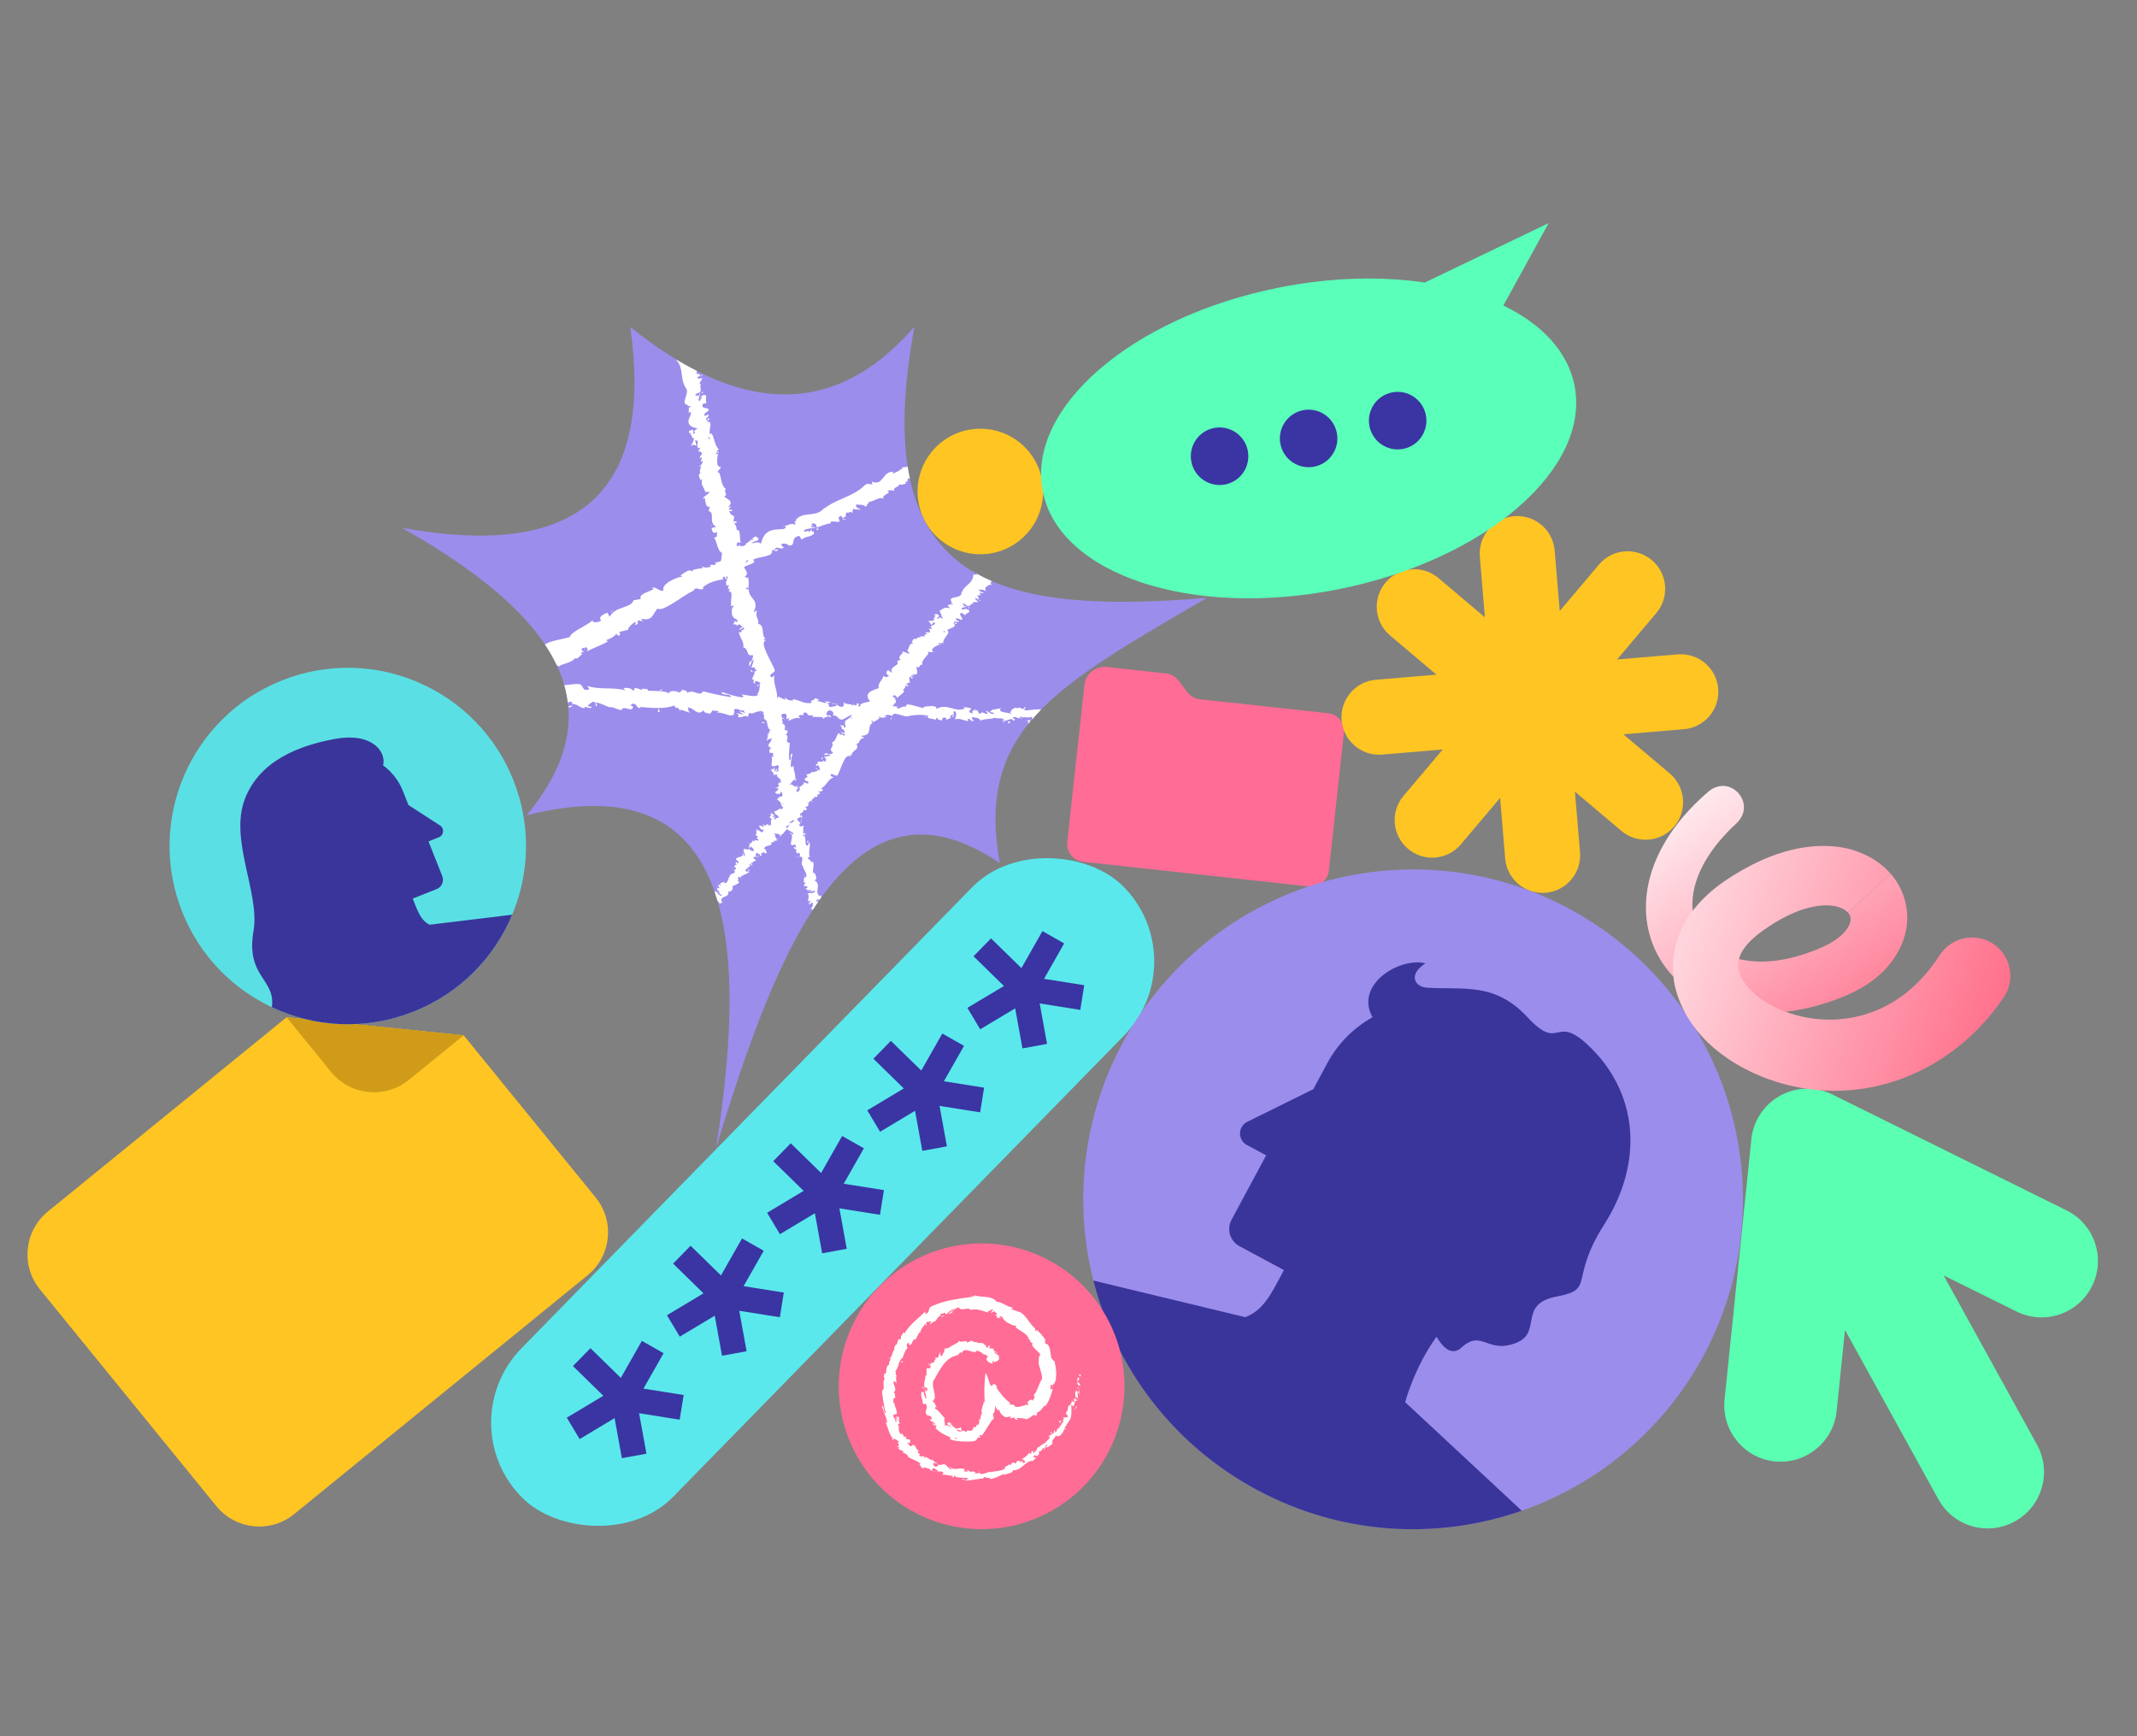 <svg xmlns="http://www.w3.org/2000/svg" xmlns:ns1="http://www.w3.org/1999/xlink" fill="none" viewBox="0 0 1600 1300" width="1600" height="1300"><rect x="0" y="0" width="1600" height="1300" fill="#808080" stroke="none"/><defs><clipPath id="assetClipPath_OAyC4kug"><path d="m0 0 h 641.255 v 159.118 h -641.255 v -159.118 z" id="path_bFlNUZ_S" fill="#ffffff" /></clipPath><clipPath id="assetClipPath_NAySxVLm"><path d="m0 0 h 425.828 v 532.943 h -425.828 v -532.943 z" id="path_BluBR56B" fill="#ffffff" /></clipPath><clipPath id="assetClipPath_JTA7kw3C"><path d="m0 0 h 300.819 v 224.693 h -300.819 v -224.693 z" id="path_sDKPi0kY" fill="#ffffff" /></clipPath><clipPath id="assetClipPath_YGtqfqp6"><path d="m0 0 h 198.417 v 198.418 h -198.417 v -198.418 z" id="path_YoeVxlyn" fill="#ffffff" /></clipPath><clipPath id="assetClipPath_qI2pziQv"><path d="m0 0 h 340.738 v 384.34 h -340.738 v -384.34 z" id="path_L1JSeVuS" fill="#ffffff" /></clipPath><clipPath id="assetClipPath_7uRJFbDG"><path d="m0 0 h 377.946 v 377.946 h -377.946 v -377.946 z" id="path_Sm_dmKbS" fill="#ffffff" /></clipPath><clipPath id="assetClipPath_xkkAcp5-"><path d="m0 0 h 608.723 v 429.747 h -608.723 v -429.747 z" id="path_JvcXCPFa" fill="#ffffff" /></clipPath><clipPath id="assetClipPath_Ih72A0FU"><path d="m0 0 h 459.275 v 459.275 h -459.275 v -459.275 z" id="path_fOdttLSD" fill="#ffffff" /></clipPath><clipPath id="assetClipPath_BfxKIiHG"><path d="m0 0 h 712.017 v 686.031 h -712.017 v -686.031 z" id="path_1bwXwbvI" fill="#ffffff" /></clipPath><clipPath id="assetClipPath_w_OmemFA"><path d="m0 0 h 94 v 94 h -94 v -94 z" id="path_kEGJ1Ovk" fill="#ffffff" /></clipPath><clipPath id="assetClipPath_WC2kdjv_"><path d="m0 0 h 488.447 v 282.63 h -488.447 v -282.63 z" id="path_VSz5_eZq" fill="#ffffff" /></clipPath><clipPath id="assetClipPath_vNU2DOHa"><path d="m0 0 h 200.296 v 200.296 h -200.296 v -200.296 z" id="path_mU3XliiJ" fill="#ffffff" /></clipPath><clipPath id="clipPath_r7K6xHJM"><circle cx="40" cy="40" r="40" stroke="#E0A500" style="stroke-width:0;vector-effect:non-scaling-stroke;" /></clipPath></defs><g transform="translate(295 813) rotate(-45.652 321 79.5)" data-asset-index="0"><g clip-path="url(#assetClipPath_OAyC4kug)" transform="scale(1.001 0.999)" data-asset-index="0"><rect x="0" y="0" width="641.255" height="159.117" rx="79.559" ry="79.559" fill="#5AE8EC" id="pFsfc8IQO4yl78zFAc9mM" /><g id="qocyBg9IJJn39XuMnULxb">
    <polygon points="151.229 78.746 146.465 60.653 115.661 68.764 115.661 36.91 96.952 36.91 96.952 68.764 66.148 60.653 61.384 78.746 90.872 86.51 73.25 111.396 88.519 122.208 106.307 97.087 124.095 122.208 139.363 111.396 121.741 86.51 151.229 78.746" fill="#3A35A3" id="FaUWjYw9XVgUJKobEAgt" />
    <polygon points="258.39 78.746 253.625 60.653 222.822 68.764 222.822 36.91 204.112 36.91 204.112 68.764 173.308 60.653 168.544 78.746 198.032 86.51 180.41 111.396 195.679 122.208 213.467 97.088 231.255 122.208 246.524 111.396 228.902 86.51 258.39 78.746" fill="#3A35A3" id="KgKtKzvd7Bx4wGqnQl3" />
    <polygon points="365.55 78.746 360.786 60.653 329.982 68.764 329.982 36.91 311.273 36.91 311.273 68.764 280.469 60.653 275.705 78.746 305.193 86.51 287.57 111.396 302.839 122.208 320.627 97.088 338.415 122.208 353.684 111.396 336.062 86.51 365.55 78.746" fill="#3A35A3" id="iAKlaxC1wQul3cbSQ5Om7" />
    <polygon points="472.71 78.746 467.946 60.653 437.142 68.764 437.142 36.91 418.433 36.91 418.433 68.764 387.629 60.653 382.865 78.746 412.353 86.51 394.731 111.396 410 122.208 427.788 97.088 445.576 122.208 460.844 111.396 443.222 86.51 472.71 78.746" fill="#3A35A3" id="k27XtQafdowtXLzyQZ6m2" />
    <polygon points="579.871 78.746 575.106 60.653 544.303 68.764 544.303 36.91 525.593 36.91 525.593 68.764 494.789 60.653 490.025 78.746 519.513 86.51 501.891 111.396 517.16 122.208 534.948 97.088 552.736 122.208 568.005 111.396 550.383 86.51 579.871 78.746" fill="#3A35A3" id="atTAK8iQWhXlgVnaCWlG3" />
  </g></g></g><g transform="translate(384 748) rotate(50.86 -146 183) scale(-1 1)" data-asset-index="1"><g clip-path="url(#assetClipPath_NAySxVLm)" transform="scale(0.686 0.687)" data-asset-index="1"><path d="M365.513,532.943H60.315c-33.311,0-60.315-27.004-60.315-60.315V60.315C0,27.004,27.004,0,60.315,0h228.268s137.245,137.245,137.245,137.245v335.383c0,33.311-27.004,60.315-60.315,60.315Z" fill="#FFC523" id="RlomaWf26PVmEMZ1Bjb" /><path d="M348.898,137.245h76.93S288.583,0,288.583,0v76.93c0,33.311,27.004,60.315,60.315,60.315Z" fill="#CF9B19" id="mLuz58F9UUls_40WdF7za" /></g></g><g transform="translate(805 508) rotate(6.23 98.5 73.5)" data-asset-index="2"><g clip-path="url(#assetClipPath_JTA7kw3C)" transform="scale(0.655 0.654)" data-asset-index="2"><path d="M280.221,224.693H20.597c-11.376,0-20.597-9.222-20.597-20.597V23.204C0,10.389,10.389,0,23.204,0h68.03c5.641,0,11.036,2.314,14.924,6.401l11.764,12.368c3.888,4.088,9.283,6.401,14.924,6.401h147.375c11.376,0,20.597,9.222,20.597,20.597v158.328c0,11.376-9.222,20.597-20.597,20.597Z" fill="#FF6C96" id="pjy9gJcdKSrIqHBvh6x3" /></g></g><g transform="translate(1004 386) rotate(-4.804 141.5 141.5)" data-asset-index="3"><g clip-path="url(#assetClipPath_YGtqfqp6)" transform="scale(1.426 1.426)" data-asset-index="3"><path d="M178.705,79.497h-31.907s22.562-22.561,22.562-22.561c7.698-7.698,7.698-20.179,0-27.877h0c-7.698-7.698-20.179-7.698-27.877,0l-22.562,22.562v-31.907c0-10.887-8.825-19.712-19.712-19.712-10.887,0-19.712,8.826-19.712,19.712v31.907s-22.562-22.562-22.562-22.562c-7.698-7.698-20.179-7.698-27.877,0h0c-7.698,7.698-7.698,20.179,0,27.877l22.562,22.561h-31.907c-10.887,0-19.712,8.826-19.712,19.712h0c0,10.887,8.825,19.712,19.712,19.712h31.907s-22.562,22.562-22.562,22.562c-7.698,7.698-7.698,20.179,0,27.877h0c7.698,7.698,20.179,7.698,27.877,0l22.562-22.562v31.907c0,10.887,8.825,19.712,19.712,19.712,10.887,0,19.712-8.826,19.712-19.712v-31.907s22.562,22.562,22.562,22.562c7.698,7.698,20.179,7.698,27.877,0h0c7.698-7.698,7.698-20.179,0-27.877l-22.562-22.562h31.907c10.887,0,19.712-8.826,19.712-19.712h0c0-10.887-8.825-19.712-19.712-19.712Z" fill="#FFC523" id="iWrhPtQD8KNE2V9taTr9X" /></g></g><g transform="translate(1564 828) rotate(8.744 -135.5 153) scale(-1 1)" data-asset-index="4"><g clip-path="url(#assetClipPath_qI2pziQv)" transform="scale(0.795 0.796)" data-asset-index="4"><path d="M328.338,301.5l12.333-245.781c.871-17.362-6.818-34.051-20.582-44.669-13.765-10.618-31.856-13.822-48.43-8.573L37.053,76.778C9.117,85.626-6.357,115.445,2.491,143.381c8.848,27.936,38.667,43.411,66.603,34.563l73.081-23.146L31.026,298.869c-17.899,23.201-13.602,56.52,9.6,74.42,8.456,6.523,18.253,10.097,28.16,10.884,17.277,1.372,34.884-5.738,46.261-20.484l111.149-144.071-3.842,76.563c-1.442,28.742,20.264,53.287,48.763,55.55.52.041,1.045.075,1.57.101,29.267,1.468,54.183-21.066,55.651-50.333Z" fill="#5AFFB1" id="FJUX8n9Q5GslvQl7akQne" /></g></g><g transform="translate(811 651) rotate(28.252 247 247)" data-asset-index="5"><g clip-path="url(#assetClipPath_7uRJFbDG)" transform="scale(1.307 1.307)" data-asset-index="5"><circle cx="188.973" cy="188.973" r="188.973" fill="#9B8DEC" id="LaucrYmY8zDaw3qi6BdKB" /><path d="M328.271,316.661l-88.27-23.154s-4.806-19.619-1.939-41.534c5.364,3.273,12.929,6.178,15.529-1.271,5.287-15.147,14.856-3.51,26.436-17.364,10.379-12.417-9.998-19.847,7.776-34.236,17.774-14.389,1.655-11.261,4.45-49.18,3.177-43.086-19.188-76.426-57.308-86.324-25.069-6.51-11.479,11.382-37.717,2.446-26.239-8.936-39.791,3.837-58.758,12.43-6.05,2.741-13.123-1.113-7.262-11.958-14.803,3.896-30.139,29.997-12.073,41.566-6.557,10.284-10.372,22.487-10.372,35.587v16.789l-24.468,34.359c-3.522,4.946.014,11.805,6.086,11.805h12.523v41.883c0,6.189,5.018,11.207,11.207,11.207h28.871c0,14.662.912,25.273-6.677,34.224l-86.631,22.724c34.545,37.666,84.161,61.285,139.298,61.285s104.753-23.619,139.298-61.285Z" fill="#3A359A" id="GiutJUW1_lQ3FUUqlniJk" /></g></g><g transform="translate(1215 619) rotate(-140.71 136 96.5)" data-asset-index="6"><g clip-path="url(#assetClipPath_xkkAcp5-)" transform="scale(0.447 0.449)" data-asset-index="6"><defs>
    <linearGradient id="linearGradient_rnXlOlw0" x1="101.272" y1="161.677" x2="701.555" y2="316.853" gradientUnits="userSpaceOnUse">
      <stop offset="0" stop-color="#FF6D89" />
      <stop offset="1" stop-color="#FFFFFF" />
    </linearGradient>
    <linearGradient id="linearGradient_98h_8v1l" x1="-36.365" y1="331.481" x2="705.374" y2="52.238" ns1:href="#linearGradient_rnXlOlw0" />
  </defs><path d="M279.058,411.584c-16.065-2.718-31.634-8.777-45.73-18.74-46.421-32.181-57.569-92.179-42.511-143.175,5.153-18.379,12.542-34.721,21.74-50.939,15.507-27.439,33.653-52.808,55.875-75.696C401.573-15.176,596.978,44.659,608.227,241.721c1.609,28.326-.8,57.133-5.786,84.649-9.973,45.293-75.03,34.44-69.901-11.511,6.113-42.883,5.246-89.263-13.632-128.483-10.978-22.651-28.347-41.372-51.162-50.576-22.403-9.132-47.333-7.977-70.366.45-45.734,17.059-79.681,57.099-103.177,100.46-1.522,2.813-3.087,5.857-4.54,8.715-6.8,13.249-12.463,30.93-12.474,43.51-.277,12.198,3.285,25.638,16.351,27.438" fill="url(#linearGradient_rnXlOlw0)" id="F7M0iSqqEIkKJO-Tut3Y" /><path d="M293.54,316.374c15.836,2.029,33.421-9.652,45.862-23.062,22.549-24.254,36.555-58.178,45.443-90.716,6.876-26.04,11.801-62.124-14.418-78.527-44.021-25.637-113.336-3.505-153.097,24.524-44.045,30.15-74.498,75.998-85.025,128.243-5.402,25.985-6.125,53.556-2.994,81.57,3.938,35.234-21.432,66.989-56.666,70.927-36.104,4.123-68.621-22.946-71.159-59.185h0C-11.862,219.914,65.284,78.657,207.768,21.929c71.509-28.171,158.434-34.123,225.15,11.798,43.956,30.626,65.981,81.862,63.645,134.565-.804,22.298-4.958,42.89-11.412,63.81-18.452,58.58-48.729,116.598-100.854,153.214-30.068,21.483-68.919,32.413-105.239,26.268" fill="url(#linearGradient_98h_8v1l)" id="FSgncxOKTahZcFgIzPB5K" /></g></g><g transform="translate(127 500) rotate(-21.616 133.5 133.5)" data-asset-index="7"><g clip-path="url(#assetClipPath_Ih72A0FU)" transform="scale(0.581 0.581)" data-asset-index="7"><circle cx="229.637" cy="229.637" r="229.637" fill="#5AE0E4" id="h3QXQ5ddi6GcvjrwuQYKm" /><path d="M393.997,389.986l-103.844-27.24c-8.719-10.285-7.672-22.477-7.672-39.324h33.173c7.112,0,12.877-5.765,12.877-12.877v-48.123h14.389c6.977,0,11.04-7.881,6.993-13.564l-28.114-39.479v-19.291c0-14.814-4.242-28.63-11.557-40.328,10.29-14.183,3.325-44.766-45.002-54.49-45.12-9.077-100.706-10.208-136.767,29.355-38.288,42.005-26.24,119.691-52.073,161.962-31.567,51.655,4.028,67.843-14.246,100.136,41.894,44.65,101.427,72.552,167.485,72.552,64.433,0,122.656-26.548,164.36-69.289Z" fill="#3A359A" id="F7MSvaqpNYx7EY7YE9eRO" /></g></g><g transform="translate(923 244) rotate(-95.545 -309 297.5) scale(-1 1)" data-asset-index="8"><g clip-path="url(#assetClipPath_BfxKIiHG)" transform="scale(0.868 0.867)" data-asset-index="8"><path d="M153.318,0c82.834,118.184,167.693,173.651,257.261,83.155-25.885,172.374,105.775,185.997,301.438,135.127-171.882,71.049-319.072,149.88-220.881,267.656-116.153-9.322-146.262,60.21-210.487,200.092-2.714-190.686-45.279-289.436-257.262-228.677C97.346,379.533,82.867,297.815,0,213.085,137.127,218.97,197.904,156.588,153.318,0Z" fill="#9B8DEC" id="vbI1C65lbhca83uq4Fyto" /><path d="M359.249,435.559c.001.345-.053.66-.192.923l.192-.923ZM349.228,350.66c.149.637.447.871.689.871-.253-.575-.48-1.045-.689-.871ZM350.164,335.807c-.041.322-.043.588-.063.877.198-.358.287-.703.063-.877ZM359.249,435.559l.518-2.374c-.877-.042-.478,1.246-.518,2.374ZM366.428,472.611c-.069.807.533.909,1.241,1.115l-1.241-1.115ZM367.452,500.511c1.773.446,1.491,1.823,3.256.702.009-.661-2.249-.585-3.256-.702ZM364.135,452.035c.324-.093.601-.235.76-.369-.278.038-.53.176-.76.369ZM163.065,426.562c-.14-.081-.246-.089-.372-.147.147.241.276.348.372.147ZM339.847,248.153c-.376.178-.641.461-.891.754.225-.052.487-.23.891-.754ZM342.823,294.012l.146-1.164c-.143.473-.163.844-.146,1.164ZM333.623,224.473c.082-.33.124-.619-.156-1.161-.526.372.306.557.156,1.161ZM333.623,224.473c-.038.154-.084.315-.112.517.069-.197.102-.366.112-.517ZM330.175,200.439c-.458.365-.353.784-.162,1.276l.162-1.276ZM190.165,356.304c-.79.267-1.563.32-2.301.307,1.625.242.795,3.832,2.301-.307ZM315.795,226.37l-.199-3.945c-.07,1.12.01,2.553.199,3.945ZM256.209,191.287l-.087.939c.177-.304.237-.625.087-.939ZM314.308,208.113l-.607,2.78c.601-.874,1.938-2.393.607-2.78ZM311.398,193.046c-.082-.192-.17-.365-.277-.492.07.136.168.32.277.492ZM341.694,292.774c-.295-.23-.493-.483-.642-.747.325.519.395,1.327.642.747ZM261.723,179.881c.006.281.031.61.083,1.01-.045-.332-.064-.674-.083-1.01ZM193.899,304.193c.759-.305.765-.575.229-1.102-.068.201-.138.409-.202.595-.016.175.036.296-.027.507ZM359.057,436.482c-.072.14-.141.269-.273.366.131-.155.276-.156.273-.366ZM254.178,199.308l-.532-.203.221.782.311-.58ZM356.315,478.463c.144-.043.314-.298.499-.605-.185.103-.368.281-.499.605ZM358.663,495.283l-.461,2.562c.307-1.123.417-1.926.461-2.562ZM360.365,508.881l-1.001-.104c.41.092.763.178,1.001.104ZM341.786,359.388c-.495-.615-.981-1.222-1.327-1.888-.018,1.147.055,2.026,1.327,1.888ZM315.814,226.803c.015.005.019-.003.04.002-.028-.15-.038-.284-.059-.435l.019.433ZM340.101,354.559c-.293,1.184-.07,2.111.358,2.941.024-.942.106-2.058-.358-2.941ZM370.815,519.852l-.036,4.586c.582-.697,1.32-1.56,1.85-.989.285-.286.573-.565.859-.848.437-2.482-2.282,2.39-2.673-2.749ZM370.176,505.734c.727,2.363,1.246-.197,1.75-.135-.992-1.427-1.241-1.771-1.75.135ZM356.547,404.929l2.059-.031c-.542-1.824-.788.089-2.059.031ZM332.736,204.54l-2.422.901c.619,1.199,3.461,1.083,2.422-.901ZM320.304,131.798c.981-.829,1.498-2.542.737-3.707-.161.002-.322.009-.483.01-.087,1.498-.643,2.988-.255,3.697ZM242.497,171.925l-.391,2.856c.629-.667.624-2.035.391-2.856ZM484.744,247.739l.5-.055c-.198-.047-.362-.02-.5.055ZM456.991,273.407c.159-.247.058-.519-.102-.699-.066.312-.107.581.102.699ZM450.365,275.9c.157-.038.266-.094.396-.141-.275-.07-.474-.063-.396.141ZM484.744,247.739l-1.302.125c.56.661.819.088,1.302-.125ZM488.194,240.573c-.251-.221-.491-.396-.649-.485.198.199.42.356.649.485ZM439.979,282.203c.034.002.04-.004.068-.006.039-.401-.054-.245-.068.006ZM367.783,363.465c-.744-.502-1.291-3.669-3.296-3.512,2.289.554.411,3.238,3.296,3.512ZM438.288,290.325l-.567.141c.285.004.449-.06.567-.141ZM409.378,319.654l-.623.153c.322.166.515.238.623-.153ZM270.016,480.854c-.617-.278-1.215-.666-1.785-1.072,1.248,1.011.513,2.551,1.785,1.072ZM428.714,324.925l-1.465.995c.499-.189,1.026-.556,1.465-.995ZM325.366,425.115l-.092.473c.145-.073.199-.218.092-.473ZM423.831,329.803c-.78-.342-1.339-.435-1.792-.407-.039.854,1.338.395,1.792.407ZM441.131,282.342c.109-.14.181-.298.166-.45-.105.16-.149.308-.166.45ZM274.271,454.009c.215.067.405.115.575.141-.124-.213-.246-.425-.369-.627-.057.076-.121.148-.171.221-.017.088.02.183-.034.266ZM485.34,247.71c-.021-.009-.044-.018-.064-.027-.011.001-.02-.002-.032.001.032.007.064.017.096.026ZM323.586,428.461l-.405-.399.15.552.255-.153ZM449.211,300.681c-.048.065-.082.143-.091.234-.073.689.064.309.091-.234ZM465.422,277.063c.077.5.152.992.11,1.391.476-.233.783-.476-.11-1.391ZM428.877,324.818c-.007-.012-.014-.014-.025-.03-.042.053-.09.09-.137.137l.163-.107ZM464.578,279.352c.672-.036.9-.401.954-.898-.397.184-.902.363-.954.898ZM474.13,256.321l-1.368-1.523c-.381.794.555.567,1.368,1.523ZM475.525,269.878l1.47.328-1.053-1.599-.417,1.271ZM461.226,264.194c.121-.305.491-1.176.456-1.505l-.456,1.505ZM387.481,341.874c-1.142-.641-2.363-.566-1.888.709.641-.395,1.852-.217,1.888-.709ZM315.285,406.99l-.377,1.371c.674-.128.437-.903.377-1.371ZM486.621,317.548l.479.386c-.118-.192-.284-.313-.479-.386ZM486.621,317.548l-1.227-1.016c-.217.841.598.733,1.227,1.016ZM510.02,317.643l-.902.962c.611.229.626-.48.902-.962ZM496.956,315.559c-.04.278-.017.552.041.817.019-.334,0-.634-.041-.817ZM412.984,299.664c.027.03.038.031.064.053.45-.194.209-.183-.064-.053ZM267.463,285.341c-.104-.905,2.736-3.152.883-4.737,1.351,2.224-3.029,2.174-.883,4.737ZM376.549,295.807c.018.403.12.721.23,1.027.02-.23-.023-.522-.23-1.027ZM403.095,302.845l-.625-.394c.236.241.441.341.625.394ZM361.805,296.716c-.129-.234-.907-.271-.572.196.162-.202.345-.309.572-.196ZM361.805,296.716c.08.072.163.15.274.223-.099-.113-.189-.18-.274-.223ZM348.17,295.294l-.684-.433c.093.427.268.546.684.433ZM62.743,270.098c-.23-.672-.33-1.391-.387-2.096-.002,1.614-2.226,1.871.387,2.096ZM358.968,314.414l-2.271-.661c.617.31,1.444.542,2.271.661ZM167.471,284.788l-.57.191c.198.08.396.043.57-.191ZM349.77,313.095c-.301-.844-.675-1.363-1.085-1.726-.97.535.822,1.359,1.085,1.726ZM413.814,300.704c.26.014.492-.02.606-.115-.255.003-.445.05-.606.115ZM98.019,271.785c-.075-.002-.165-.004-.225-.005.048.013.13.011.225.005ZM267.633,479.429c.203.145.4.265.579.34-.159-.123-.353-.241-.579-.34ZM272.621,146.883c-.198-.008-.37.005-.52.036.172.108.344.059.52-.036ZM487.246,318.278c-.015-.089-.044-.158-.076-.221.026.074.042.141.076.221ZM339.223,409.387c.289.223.617.495,1.026.878-.364-.78-.707-.784-1.026-.878ZM155.685,440.998c-.233-.065-.48-.082-.728-.086.242.03.487.056.728.086ZM370.257,525.889c-2.513,2.635-4.98,5.395-7.406,8.28-1.988-5.205,1.187-18.247-2.765-13.269-.295.454-.598.549-1.058-.718,2.007.224,1.017-1.852,1.771-2.093-3.245-2.66.024-4.572-2.205-6.466.744.413,1.252-1.459,1.76-2.714,2.325.014.697-3.136,3.978-.049.17.212.352.392.55.528-.202-.199-.378-.366-.55-.528-2.4-2.989-2.189-12.735-6.145-9.046l.507-4.735-.03.203c.127-2.035-.548-2.259,1.58-5.263.742,1.07.975,2.722,1.722,3.791,1.782-2.735-2.468-4.842-2.957-7.532,4.981,4.41,2.524-.591.793-3.504l.996.123c1.549-5.071-5.002-1.221-2.216-5.159-.556.187-1.235-.175-1.767.12.846-1.438,2.163-4.709,3.784-1.863-1.549-4.679-1.823-4.565-4.749-1.508-.035-.318-3.47-10.766-.75-5.196,4.061-8.552-6.475-15.312-1.523-25.001-4.073,1.583-2.989-8.804-2.965-11.181l1.194.701c-1.379-5.372-7.797-16.974-2.55-15.148-2.433-3.064,3.31-7.908-1.018-8.253l-.163,1.272c-.047-1.658-.331-3.328-.751-5.005-.537.466-1.453,2.83-2.389,1.646,1.399,2.575-2.899.883-2.161,2.435-.641-.762-.698-1.285-1.306-1.777l-.352,1.631c-.132-1.069-1.746-3.22-2.775-2.618.132.543.269.862.412,1.06-1.941-1.205.157,2.559,2.204,2.505-2.286,1.478-4.676,9.04-6.727,5.425-.633,1.521-2.099,2.966-3.792,2.551.323.382.701,1.29,1.268,1.514.322,2.703-1.777-1.193-1.78.77-.017-.568-.021-1.098-.508-1.674l-1.15,4.096c-1.461-1.947-7.912.544-2.995,1.347l-.263,1.157-2.631-1.54.801,2.857-1.762-1.726c2.243,6.17-1.569,4.48-6.052,4.188,3.15,3.52-2.714,2.465-.737,5.272-4.68-.335-6.311,4.333-9.88,6.46-2.662-2.38.842,3.774-.906,4.025-2.158-3.09-5.462,4.132-5.158,6.673-.171-.825-1.406-1.731-1.807-1.099.216,1.089,2.758,1.913,1.221,2.189-2.001-2.703-.699.831-.461,1.639-4.509-.354-8.642,8.265-10.63,4.343-2.209,2.289-1.996,10.237-5.601,5.832-.846.845,2.422,3.472-.394,2.856-.504-.013.603-.852.052-2.007-3.16.236.873,2.88-.965,4.285-2.383-4.496-4.192-2.412-1.195,1.699.811,4.306-5.429-2.953-5.888,1.341.69,1.444,1.703,1.457,2.394,2.901-2.232,1.109-.896,2.844-3.128,3.961-4.134-2.35.853-.852-3.15-2.913l2.008-.537c-2.806-.612.565-1.431-1.527-3.182-1.378.267-1.005,3.144-1.441,4.856-1.453-1.455,1.078-1.416-1.379-2.884l.041,1.143c-.276-.578-.799-1.156-.437-1.437-2.546-.824-.417,2.314,1.234,3.492-.028-.012-.051-.028-.081-.039,1.009,3.163-2.389,3.399-1.653,5.985-2.165-2.644-.47,2.194-.734,3.711-1.545-.594-2.924-3.478-3.73-1.486.949,1.448,3.661,2.919,2.443,4.045,0,0,.043-2.006-1.353-2.307-.31,1.993-.761-.016-3.175-.335,1.101,2.304-1.747.548.896,3.448-2.211-1.467-1.43-.885-3.477-1.486,1.817,1.175.121,2.864,1.964,4.614-2.35-1.757-1.291-3.743-4.376-4.937.718,2.016.021,3.725,2.136,6.042-1.003-.011-2.036-.596-3.033-.048.259.017-.022-.566-.158-.855.115,2.861-3.401,3.391-1.494,6.851-1.859-2.214-2.692-.59-3.55-.155-2.506-4.553-5.188-8.879-8.062-12.967l1.648,1.23c-.312-1.715-1.52-3.172.232-3.716,7.033-1.041,7.72-9.042,13.702-11.243-.285-.213-.494-.27-.774-.292,6.903,1.1,1.569-12.959,7.847-9.053,1.306-1.986.412.864,2.552.609-1.772-2.206.263-3.578.617-5.189-.11,1.209,1.328,2.698,2.027,1.797-1.934-4.04.638-6.001,1.419-8.565,1.568,1.167,4.211.923,7.177,2.394-.319-.668-1.059-2.028-1.799-3.332,1.488.278,1.261-.854.886-2.094-.508.557-.942,1.062-1.255,1.467-.032-.06-.069-.122-.102-.177.109.356-.661,1.102-.28,1.122-2.325-.31-3.479-5.011-.132-3.748.902-.285,1.248-.694,1.766-1.359,2.272,2.419,1.804-3.786,1.366-5.616,1.132,2.881,2.485,2.039,3.938,3.493-.012-.217-1.193.791-2.592,2.111,3.6,2.785,1.712-2.4,4.578-3.261.762,2.678,2.169.144.469-1.637,6.55,2.932,1.953-2.282,3.831-3.365l.557,1.457c2.046-.365-.491-2.466,1.329-2.634.6,3.102,1.78-1.541-.207-4.32l1.41,1.744c.128-2.01.221-5.957,2.379-3.842-3.618-2.945.609-4.059,1.604-4.927-.224.417.408,1.166.727,1.549-.211-4.124,3.891-4.025,5.833-6.04,6.491,5.402-.69-3.414.475-5.114l.734,1.555c1.923-2.405,4.224-5.734,6.25-2.585-.163-1.328.573-2.047.413-3.381,5.218,2.567,3.224-7.317,10.001-5.401l-2.832-3.142c.993-.867,1.588-2.655,4.264-.85l-.25.163c2.19,2.376.983-.879,2.067-.954.189-.689-.857-2.616-1.688-2.692,3.987-.951,6.087-6.191,10.328-5.023,1.52-5.776,2.7-14.115,10.707-8.67.733-3.205.373-6.76,2.305-9.119.417.796.693.563.91.943.926-5.336-2.428.903-2.644-3.458,2.659.134,2.037-2.393-.18-2.703.29-.253,1.848-.429,2.553.124-2.895-1.556-1.884-7.534-4.562-8.71,5.263.473,4.729-2.415,1.986-5.668.008-.001.009.009.009.009,1.527-1.849.728-5.745,1.144-4.949.267-4.23-1.484-.463-3.432-3.388l-.679,3.434-1.346-5.723,1.53,2.135c.61-2.791-1.917-5.234-2.285-8.335l-1.245,1.612-1.36-3.413c2.912-.749.054-4.61,3.735-3.135.584-6.643-3.653-10.333-4.803-16.095.202.597.686.243,1.124.37.194-3.577-1.627-5.468-3.442-7.349,4.991,2.758-.067-2.526-1.343-5.712.828.802,1.019.195,1.517-.624-6.634,1.417-12.851-2.45-19.689-.338l1.513-2.453c-3.527-3.939-3.251,3.926-6.377,3.09-4.881-.843-26.025-11.867-25.548-4.986-.847-1.731-1.891-2.916-1.765.033-3.326-4.375-11.558.981-13.57-5.414-4.031,1.723-6.086-2.526-11.073.214-1.241-1.46,1.999-2.194.129-2.821-9.782,6.136-11.125-3.655-19.681-2.504,1.372-2.04-2.922-3.49-.751-.262-4.739,1.002-5.736.934-9.344.754,1.746-1.238-1.244-1.473-1.107-3.521-.747,4.655-4.67,2.489-7.724.715-2.168,2.075-2.334,12.555-5.704,8.413-2.926,4.948-.34,18.297-6.672,17.033-1.01,2.511,3.241,3.111-.323,5.472-.632.592.706-2.225-.054-3.572-3.946,4.271,1.265,3.967-.955,8.668-4.595-5.61-4.308,2.414-1.396,4.428,1.272,6.535-6.979,1.471-7.299,9.535.951,1.681,2.221.465,3.172,2.145-2.731,4.664-.953,6.065-3.684,10.744-5.32.943,1.018-2.531-4.121-1.243l2.485-3.391c-3.553,2.357.623-3.192-2.103-3.695-1.711,2.149-1.073,6.722-1.516,10.247-1.907-.767,1.267-3.792-1.9-3.357l.12,1.947c-.38-.673-1.07-1.043-.633-1.978-3.06.855-1.007,5.205,2.5,4.481-.807,2.541-2.71,9.446-2.564,12.621-3.232-1.721-.161,5.011-.699,7.382-1.971.849-3.871-2.507-4.763,1.959,1.276,1.371,4.761.629,3.302,4.085,0,0-.066-3.558-1.832-2.38-.27,3.862-.955.902-3.999,3.292,1.517,2.682-2.157,3.091,1.328,4.931-2.858.137-1.844.199-4.445,1.65,2.347-.167.322,4.857,2.736,5.664-3.049-.201-1.841-4.964-5.778-3.283,1.019,2.647.248,6.485,3.037,7.95-1.225,1.174-2.516,1.446-3.707,3.466.113-.329-.187-.859-.346-1.148.314,4.86-4.06,10.081-1.464,13.797-3.868-2.511-3.995,8.448-6.66,3.765-.549,1.756.158,5.154.707,6.051-3.197-1.498-2.527,3.89-5.209,4.957,1.452,1.695-.39,4.496-.068,6.778-.059-.982-.449-1.651-1.457-1.716.506,2.62-.567,1.588-2.849,2.729-.039.985.2,1.411.573,1.598-3.457-.398-7-.707-10.639-.917.16-1.162.225-2.82.17-5.192,1.888,1.012,2.053-.598,1.081-1.561,1.582,1.081,2.407-4.361,3.614-6.54l-1.842.216c-.558-9.654,11.76-9.229,6.848-18.941l2.538.164c-.493-2.615-2.093-3.688.07-6.777,8.752-10.409,9.136-25.23,16.502-36.384-.37-.024-.636.131-.988.435,9.109-8.326.621-18.684,8.723-26.402l.572.996c1.518-5.067.568,1.005,3.235-2.054-2.467-1.775.376-7.066.505-10.292.386.667-.065,1.612.002,2.585,6.477-.113-5.557-17.302,13.01-22.734-3.059-2.454-.552-5.219-1.467-8.366-.604,1.594-1.117,3.005-1.486,4.097-.044-.065-.094-.13-.139-.185.161.495-.632,2.341-.389,2.354-2.378,1.183-1.261-.754-3.371-1.448.884-4.523,4.38-5.389,5.219-9.524.64,1.781,3.253-3.98,1.654-3.086.251-.853.672-1.208.506-2.017l-1.751.551c2.594-2.188.094-5.591-.31-2.157-.085-3.394-2.779.655-.811,2.56-3.213-1.231-12.833,1.514-11.322-2.549-2.119.331-4.86-.075-5.853-1.723-.126.485-.754,1.314-.509,1.914-2.546,1.797-.255-2.157-2.302-1.05.578-.335,1.127-.638,1.317-1.37l-5.238,1.356c.917-2.098-7.163-6.39-3.927-1.739-2.175,1.296-1.537-1.425-2.039-2.632l-2.303,2.283.315-2.446c-4.589,5.476-6.206.944-9.464-2.685-1.015,4.62-4.856-.872-6.115,2.365-3.594-4.096-9.833-2.818-15.058-4.595l.499-.349c-1.984-2.496-3.12,3.165-5.459,1.867,1.237-3.726-8.988-2.087-11.3-.533.716-.609.619-2.152-.377-2.129-.952.796.33,3.384-1.252,2.257,1.192-3.202-1.522-.089-2.094.54-3.947-4.023-16.935-2.906-13.485-6.416-3.668-.83-11.978,4.424-10.797-1.378-1.594-.229-1.579,3.984-3.308,1.286-.411-.428,1.396.022,2.136-1.091-2.908-2.504-2.266,2.357-5.28,1.617,2.771-5.147-1.207-4.417-2.777-.037-3.805,3.111-1.497-6.201-6.359-4.157-.923,1.393-.083,2.245-1.006,3.638-3.036-1.236-3.719.86-6.765-.372-1.034-4.779,1.607.23.382-4.276l2.252,1.373c-1.726-2.688,1.968-.338,2.029-3.074-1.439-.999-4.123.938-6.275,1.543.292-2.035,2.385.099,1.844-2.782l-1.156.68c.37-.556.531-1.32,1.13-1.177-1.165-2.614-2.814.811-2.587,3.043-.015-.044-.02-.084-.039-.129-2.447,2.631-5.556-.072-7.63,2.004.918-3.389-2.832,1.003-4.486,1.486-.683-1.625,1.162-4.407-1.594-3.953-.709,1.611.043,4.706-2.157,4.326,0,0,2.126-1.098,1.265-2.433-2.338.868-.625-.644-2.326-2.84-.93,1.401-1.499.58-1.993.746-3.514-5.533-7.346-11.079-11.493-16.64.289.032.615.142.994.357,7.011,5.283,15.928,1.332,23.262,5.081-.018-.358-.135-.566-.348-.812,4.715,6.507,14.542-6.156,16.047,1.433,3.171-.033-.552.833,1.516,2.475.846-2.86,4.268-1.7,6.213-2.517-.366.561-.972.407-1.55.755.446,6.044,10.45-10.237,14.774,5.738.427-.644,1.221-2.031,1.956-3.386.964,1.399,1.952.57,2.929-.444-1.009-.109-1.9-.186-2.586-.219.035-.06.07-.127.099-.186-.298.296-1.706.07-1.406.401-1.002-2.02.298-1.469.532-3.708,2.773-.488,3.456,2.508,6.168,2.184-.473,3.387,5.535-.791,7.004-2.035-2.049,2.574-.031,3.228-.323,5.262.216-.133-1.83-.548-4.384-.97.373,4.749,4.089-.043,7.256,1.978-2.15,2.35,1.777,1.713,2.102-.534,2.392,7.252,4.288.14,6.734,1.295l-1.049,1.288c2.104,1.501,2.156-1.804,3.865-.379-2.318.494.963,2.999,4.328-2.615l-.63,2.163c2.203-1.03,6.394-3.183,6.009-.186.021-4.685,4.744-1.786,6.486-1.446-.623.049-.871,1-1.002,1.482,4.12-2.507,7.473.973,11.21,1.455l.114,3.432c1.991.151,3.5-6.378,5.616-5.927l-1.003,1.492c3.608.451,9.254-.316,7.96,3.756,1.246-.887,2.616-.679,3.872-1.566,1.722,5.807,10.343-1.445,14.056,5.295l.889-4.141c1.74.338,4.106-.175,4.479,3.079l-.381-.116c-.631,3.171,1.744.324,2.735,1.186.878-.231,2.004-2.195,1.383-2.931,4.351,2.791,11.582,1.581,13.935,5.78,8.375-2.305,6.839.185,7.838-7.486l.784,1.866c2.542-3.137-.763-3.709,1.509-6.226.222,4.334,2.726-3.376-.517-7.297l1.871,1.326c.038-3.472-.062-9.921,2.323-9.713-3.941-1.097.99-7.835,2.147-10.477-.256,1.002.581,1.54,1.003,1.82.099-5.391,4.692-18.937,10.464-17.353,1.126-3.156-4.713-6.532-3.222-9.845l1.012,1.822c2.457-4.975,2.864-13.84,7.678-12.151-.284-2.121.596-4.277.317-6.414,6.692-1.888,3.605-16.726,12.212-21.656l-3.736-2.032c1.193-2.729,1.833-6.58,5.293-6.695,0,0-.303.591-.303.591,2.691,2.118,3.461-8.571.257-6.833,4.94-6.532,7.26-18.255,12.642-21.392,1.337-6.192,1.169-15.549,4.225-21.797,6.277,3.376,12.571,6.215,18.884,8.473.27.484.646.955,1.178,1.407-2.45,4.546-1.705,10.984-5.766,14.945,1.906,2.791-3.58,5.083-2.564,6.895-2.347-3.093-1.715-.023-2.087,1.77-.229-1.707-2.38-3.494-3.633-1.186.222.886.437,1.266.651,1.401-2.1.432.275,4.264,2.839,1.634-2.636,6.469-4.053,13.333-6.776,18.946l-1.331-1.248c-.703,3.432-2.454,7.747-4.6,9.089.428.272.955,1.398,1.679,1.096.56,4.303-2.262.137-2.189,3.444-.053-.945-.103-1.83-.731-2.231l-1.197,8.563c-1.323-1.922-10.074,10.451-3.673,6.012.217,5.761-5.631-1.067-2.475,6.88l-2.31-.866c3.196,9.246-2.256,9.754-7.335,14.711,4.032,4.716-10.102,24.067-12.607,33.471l-.107-.848c-3.485,2.797,1.662,5.45-.79,8.991l-.255-1.236c-4.347,4.066-5.747,13.704-5.812,19.197-.263-1.234-1.865-1.307-2.329.286.336,1.638,3.57-.026,1.661,2.333-1.552-1.43-1.543-.234-1.213,1.139,2.56-1.281,4.983-3.271,8.003-1.675-2.848,2.515,1.683,1.133,2.366.286-.107,2.784.718,1.669,2.495.581-.829,5.123,9.501-.188,13.068,1.301-.867.233-.623,1.619-.375,2.225,2.377-3.629,7.236-1.984,9.221-2.616l-1.363,1.359c3.984-2.034,2.545,4.537,6.503,2.475l-1.741-2.529c1.369.871,2.718.301,2.618-1.481,1.515,1.531-.217,2.997,2.298,3.737-2.835,1.954-.059,3.193,1.828,5.406.447.318,1.092.539,1.708.337.385-4.887,2.984.162,1.874-4.81,5.088.362,8.882,4.17,13.525,2.549,1.098,4.96,8.55,1.403,7.248,7.399,1.891,1.464,8.895-3.83,4.756-2.405.86-1.451,3.837-1.283,5.06-1.084-1.804,1.144-4.569,1.959-6.159,4.097,2.303-.27,5.724-2.094,7.069-2.67l.118,3.208c2.199-2.023,1.206,2.748,3.522-.063l-.22-.987c3.399.714,3.889-2.39,7.138-2.333-1.242,3.52,2.862-1.496,3.42,2.152-4.132-1.102-.876,3.205-.187,4.429,2.29-.256,1.289-3.456,2.437-3.587.175,2.113-.042,1.115-1.099,3.017,2.572-.375,6.018-.767,8.148-3.139.064.336-.126.775-.126.775,3.769-.48-.358-10.352-.902-14.298,6.858,7.552-2.492-14.141-3.811-16.747,3.708-.836,1.597,7.779,5.208,7.572-1.874-7.536-4.243-15.229-7.32-23.472,5.097-3.714-3.368-7.992.209-13.847-1.775.748-2.796-1.785-3.233-4.641,1.633.781,1.265-2.246,2.462-1.552-2.026-2.281-3.7-9.426-.075-9.627-2.847-.321-3.965-14.008-4.429-17.935-1.816,1.534-1.636-2.814-2.415-4.645,3.169,1.314-1.652-4.464-.829-6.296.652-1.121,2.051-.022,2.004-1.692-1.557.172-4.182-5.607-2.582-8.097.13,1.033.918.945,1.608,1.493-4.096-10.21-2.372-21.931-6.974-32.304l2.878,1.56c2.455-7.201-4.908-3.848-5.251-9.251-.355-1.364-.286-6.166-.2-11.984,5.128.933,10.269,1.469,15.422,1.593-.087,1.348-2.135,1.947.482,3.987l.856-.723c.558,5.802,3.682,5.456,4.81,10.772-3.734-.359,2.525,4.337-.798,6.367-.411-6.782-2.856-1.271-4.271,1.331,1.076,3.637,3.749.825,4.29,2.647-1.941,1.066-1.073.343-3.262-.677.236,3.937,5.439,10.913,5.161,12.2.216,4.366,4.431,7.669,3.039,10.547l-.415-.796c-2.54,3.863,4.055,8.557-.999,9.966-.736,1.765-.299-3.743-2.474-.777-.931,5.356,4.783,2.812,3.938,7.522.079-.641-.206-.399-.703-.546,1.556,9.11,4.228,20.691,1.344,30.229,1.513-1.854,2.184,1.003,2.957.906-2.409.192,1.314,2.547,1.799,2.578-1.281,1.719,2.297,4.916,1.447,6.013,1.089-.121,1.004,1.403,1.211,3.057-1.665-3.149-2.47-.751-4.373-2.01.411,5.424,8.805,7.441,3.714,13.41,3.204.156,2.582,5.098,3.729,4.834-.856,1.013-1.249,2.379-2.841,2.399.608,2.351,1.078,8.92,2.363,3.702-.689,7.014,9.248,15.753-1.431,15.459-1.474,3.523,3.391,5.69.936,8.898,1.436-1.2.937-1.351,2.763.531.154-1.28-1.372-3.406-1.624-5.474l3.344,4.016-2.255-6.658c2.239,2.679,1.748,2.532,3.477,1.078,2.071,3.956-1.638,4.792.723,8.502-.452,1.524-2.344.275-3.074,2.04,1.9,2.929-1.489,6.301-.326,8.56-1.898-.793,1.838,7.127,1.812,2.052.127,2.617,3.212,1.241,4.867,1.333,2.031,4.569,8.208.113,10.532,5.425-.715-1.868,1.046-1.9,1.161-2.671-.416,2.121,1.632-.405,1.85-1.187.689,1.614,3.28-1.163,3.713-.101.171-1.082,1.012-.67,1.992-.513-2.144.933-.966,2.233-2.095,3.805,3.502.734,5.875-7.045,8.387-.699.792-3.073,3.446-1.4,3.548-2.57.384,1.049,1.069,1.726.731,3.274,1.413-.187,5.518,1.049,2.609-1.49,5.502,1.612,10.871-4.876,8.414,4.732,1.666,2.192,3.958-2.057,5.229,1.018-.362-1.652-.557-1.201.906-2.564-.689-.426-2.224.593-3.447.39l3.002-2.373-4.254.745c2.004-1.591,1.813-1.147,1.372-3.138,2.688-1.152,2.346,2.625,4.959,1.139.761.768-.359,2.332.477,3.422,2.337-1.364,3.512,3.937,5.371,1.682.414.552-.883.017-.924,1.128,1.648.025,4.194-.87,1.871-1.955,1,.274,1.443-1.611,3.23-.238,1.276-.916,2.245-3.141,1.027-3.345.538-.229,1.445,1.188.859,2.538,3.024.493,2.167-4.784,4.773-2.135-.925.554.074,1,.83,1.04-1.52.616.593,3.631-2.061,2.47-.022,2.542,2.251.847,3.086,1.942,1.733-1.47.678-3.555,1.606-4.679-.126.781.49.877,1.173,1.308l-.44-1.981c.619.093,1.225.193,2.033-.151l-1.351.58c1.152.466,2.557,3.106,4.687,2.668-.271-.119-.549-.252-.854-.482.836.387.943.643,1.702.162-.143.131-.314.289-.486.465.836.305,1.581.424,2.517,1.469.536-1.038,3.055-2.808-.058-2.551,4.006-3.39.62-9.495,7.197-2.255,2.396.339.07-3.741,2.984-2.605-2.451-1.145-1.066-3.606-2.75.215l-.577-3.346-1.209,3.104c-.39-2.238-.126-1.842-1.853-2.815.237-2.387,3.017.189,2.964-2.362.914.009,1.654,1.682,2.849,1.846-.074-2.302,4.522.286,3.557-2.278.602.089-.358.558.485,1.279.666-.96,1.151-3.151-.728-2.384.632-.449-.641-1.902,1.172-2.151-.174-1.364-1.489-3.358-2.158-2.73.048-.477,1.526-.153,2.325,1.056,1.651-1.567-2.793-4.338.351-4.296-.04.863.791.602,1.153.139-.158,1.326,3.059,1.903,1.047,2.821,1.959,1.604,1.601-.865,2.799-.698-.41-1.994-2.468-2.645-2.948-3.924.552.567.885.245,1.505.092l-1.718-.967c.332-.326.664-.639.737-1.355l-.118,1.2c.952-.476,4.183.584,4.142-1.962.213.88.64,2.63,2.171,2.485.517-2.23.883.242,2.681.492,1.071-1.658-2.16-2.638.686-3.818.224-.21-.765-.798-1.353-.951,1.907-.676,1.85-2.215,3.759-2.694-.78.124-1.44-.053-1.314-1.281.764,1.437,2.124-.064,3.324.106l-.536-.807c1.14.317.987,1.046.894,1.625-2.436-.579,1.987,4.011,3.231,2.71.482-1.745-1.49-3.359-2.35-3.839,2.203-.775-1.683-4.475.783-4.854.331-.319,4.114,1.301,5.407.517-1.004-2.075-2.44.138-3.158-1.776,5.409,2.914,1.844-11.245,7.33-3.687.646-.402,1.289-.79,1.671-1.589-3.294.352-.833-2.927.933-.231-.341-2.713.804-2.067,2.39-2.688-1.321,1.019-.282-.24-.162,1.589,2.149-.304,1.617-1.027,2.047-2.296,2.836,3.258,2.494-2.04,4.011-3.793l.556.563c1.153-2.576,5.773-1.993,5.997-5.53l-.005.005c-.126-.041-.185-.138-.296-.126-2.01-.926-.009-2.639.098-4.026,2.889,1.969.581-.237,1.099-1.902,2.104,1.431,4.509,1.644,1.72-1.182,1.038.964,4.551-.182,2.558.813.812.961.886.247,1.992,1.375.641-.395-1.347-1.766-.12-1.835.155.618,1.218,3.345,1.119.883-.073.715,1.321,1.999,2.159,2.727.54-2.471-3.257-3.847-4.625-5.376.562-.088.958-.309,1.255-.606,2.43.578,4.902,1.113,7.422,1.599.461.709,1.617,1.102,2.778,1.757-.251.339-2.077,4.936-1.609,1.672-6.134-1.182-1.932,8.098-9.113,6.498,3.506,1.31-2.258,6.259-3.074,3.565-1.164,3.051-2.582,9.439-4.45,5.146.362,2.465-5.379-.762-2.669,2.528l.622-.152c-2.579,1.576-2.719,6.037-4.483,8.568-2.295-1.291,1.051-1.425-1.513-3.112-2.196.782-2.196,3.805-4.419,4.822.047-.48-.229-.636-.218-.878-2.768.458,1.964,1.61.341,2.707-.81-.958-1.098-1.114-2.009-1.121l1.034,1.835c-.293-.161-1.39-1.281-1.631-1.924,1.276,2.485-1.808,3.017-.521,5.259-1.099-1.383-4.438-4.917-3.601-.259-.006-.006-.002-.009-.002-.009-1.754-.738-2.804.692-2.755.213-1.887.709.789,1.202.889,3.278l1.836-.233-1.429,2.228c-.353-3.811-1.276.587-2.012,1.891,1.627.356,1.495.947.986,2.322-2.22-2.003-1.901.949-3.728-2.102-3.072.992-1.776,4.932-3.35,7.023-1.264-2.467-2.253,1.5-1.297,3.221-1.863-3.596-1.177-.254-1.427,2.224-.485-1.28-1.062-1.609-1.679-1.443.835.715,1.053,1.595,1.008,2.079-3.117-5.283-3.321-.105-5.963-4.111.817.962.415,5.026,2.738,6.071l.077-.705c1.204,1.114.215,1.188-.104,1.672.013-.402-.027-.881-.259-1.125-.572,3.029-3.312,4.046-4.792,6.55,1.46.152,2.242,4.115,4.624,5.119,1.316-2.011-2.2-1.958-.81-3.64,1.387,6.199,13.009-4.784,10.018,4.035.963.312,1.91.629,3.064.497l-1.252-1.642c1.075-.458,3.327.396,2.279,2.29,2.54-1.818,2.832-.498,4.815.475-2.175-.527.012-.371-1.793.763,2.128,1.622,2.433.769,4.118.411-.812,4.392,4.618.754,7.333,1.203l-.118.782c3.656-.494,6.942,3.692,10.817,1.88h-.009c-.057-.128-.025-.237-.107-.312-.707-2.26,2.688-1.472,4.267-2.203.475,3.545.535.444,2.909-.158,1.101.977-.556,2.776,1.545,2.96.835-.087,1.106-1.29,1.137-2.193.27,1.249,1.468,2.365,2.529,2.803-2.386-.084-.775.039-.976,2.232.952.312.706-2.123,1.811-1.137-.658.696-2.434,2.886.023,1.433-.807.343-.971,2.233-1.023,3.344,3.03-.947,1.265-4.893,1.707-6.9,2.474,1.836,4.937-.301,7.039-.122l-.705,2.117c1.675-.186,1.914-2.032,3.694-1.276-1.014.65-1.412,1.293-1.727,3.026,1.752-.364,3.962.513,4.808-2.333.132.604.837,1.11,1.727,1.554-2.407,1.92-4.75,3.851-7.026,5.794-.204-.74-.088-1.454.872-1.922-3.257.474-2.763,1.203-2.201,3.066-.552.478-1.099.957-1.642,1.436-1.717.194-3.584.314-1.149-.621-3.937-5.788-10.067,2.965-14.451-3.934,1.182,3.842-8.373,1.547-6.306-.551-3.725.521-11.806,3.456-9.113-.805-2.264,1.696-3.738-4.92-4.883-.799l.683.433c-3.816-1.261-8.583,1.143-12.707,1.102-.588-2.645,2.37.072,1.969-3.022-2.665-1.391-5.815.318-8.749-.963.541-.232.47-.55.732-.678-2.809-2.052-.023,2.55-2.533,1.815.316-1.217.236-1.546-.524-2.311l-1.041,1.901c-.079-.335.163-1.885.631-2.449-1.514,2.47-4.668.196-5.919,2.538.743-2.569,1.068-6.234-2.764-3.152.001-.008.007-.007.007-.007-.708-1.881-3.084-1.949-2.543-2.18-2.33-1.175-.587,1.338-2.667,2.595l1.79,1.401-3.527.067,1.541-1.022c-3.823-2.284-1.926,3.725-5.781,2.539,1.471,1.158,1.119,2.46.251,3.398-.759-1.381-1.741-.458-2.249-1.496.411,1.995-1.378,4.772-3.846,2.122,2.269,2.685-1.816,1.579-.717,3.982-1.925.07-1.625,2.656-3.624,3.158,1.826,1.025-.081,1.828-.293,2.807-1.559-2.748-.653,2.104-1.998,1.952-.883-.244-1.359-1.519-2.004-1.126,1.095,1.12.485,4.311-1.576,3.656.332-.318-.222-.885-.454-1.515-1.435,5.234-7.312,6.47-8.479,12.115l-1.263-2.473c-4.53-.279,1.675,4.473-.286,5.888-3.511,2.982-19.633,8.361-14.588,12.72-2.082-.73-2.741-.373-.716,1.115-4.784-.676-4.094,7.78-9.89,5.025-.359,3.577-4.511,2.193-4.484,7-1.652-.145-.859-2.612-2.129-1.845.421,10.373-7.412,4.342-10.203,10.635-1.173-2.211-3.757-.234-.518.302-1.214,3.565-1.686,4.141-3.34,6.266-.112-.921-.522-.965-1.093-.943,2.325,3.2,1.257,4.221,1.061,7.694-.291-3.738.356-.116-1.376-2.64-.765,4.066.155,4.249,1.108,6.863-4.59.303,1.329,8.76,1.523,12.394-.607,4.077-.891,13.21,1.367,18.418l-.002-.015c.066.1.082.202.142.283,1.828-3.762,2.618,3.844,3.755,5.568-.579.482-1.645.819-1.518,1.848,2.348-.258,1.524,2.132,2.725,2.835-.527,2.154-2.836.118-2.248,3.61.387,1.329,1.626,1.326,2.495,1.044-1.087.901-1.71,3.266-1.74,5.157-.859-3.252.411-2.073-2.473-.767.05,1.666,2.271.367,1.739,2.532l-2.104-1.656c-.357.888.553,1.833.752,2.223-5.612-3.237-3.994,4.688,3.623-.198-.843,4.71,2.081,7.935,2.675,11.426l-2.265-.368c.909,2.65,2.755,2.839,2.554,5.548-.986-1.413-1.741-1.824-3.499-1.698.983,2.721.954,6.646,3.963,6.974-1.838,2.204-.169,12.153-1.597,11.592,1.503,3.882.513,9.195,3.408,8.918,1.016,2.297-2.879,6.703.97,7.924-1.525,3.095-.756.256-3.014-.325-1.519,3.092,3.729,5.319-.291,6.825,1.728,3.139.755-.885,2.745-.02-3.761,1.221.213,6.236-1.572,9.637,1.579,1.064.943-1.032,2.25.131ZM440.564,308.584c1.062-.504,1.769-2.081,2.77-2.463-.884-2.289-1.956-.177-2.77,2.463ZM437.028,312.642c2.225-.585,2.245-3.143,2.021-4.132.142.075.275.121.406.16-.11-.179-.244-.367-.437-.573-.45,1.236-2.608,3.558-1.99,4.545ZM422.336,305.456c-.401-1.212.558-1.766.427-2.297-.583.639-1.08,1.485-.427,2.297ZM97.192,256.331c-.043-1.259-1.299-.787-1.359.355.166-.53,1.071-.286,1.359-.355ZM98.877,271.807c-.274-.081-.62-.037-.858-.022-.075-.002-.165-.004-.225-.005.048.013.13.011.225.005.234.005.516.012.858.022ZM103.224,272.349c-.554-.742-1.512-1.331-1.202-1.812-.43-.103-.708.666-.667,1.455.698.085,1.353.194,1.868.357ZM193.153,299.269c-.949-.242-1.715,1.674-.307,2.222-.459-.636.282-1.733.307-2.222ZM209.526,298.855c-.259.877-.408,1.379-.515,1.742.073-.368.444-1.102.515-1.742ZM212.241,292.012c-1.019.774-2.081,2.217-2.413,1.65.319,3.082,2.098-.573,2.413-1.65ZM273.825,450.879c-1.112-.79-1.051.454-.296,1.065-.336-.336.196-.846.296-1.065ZM286.138,460.025c.125-.153.318-.353.342-.536-.15.244-.258.409-.342.536-.047.058-.087.11-.102.15.029-.043.064-.094.102-.15ZM288.758,457.164c-1.624-.013-2.893-.773-1.061.935.359-.38.718-.718,1.061-.935ZM354.273,368.669c.335-2.025,2.077-3.367,2.321-4.525l.48,1.696c.099-3.743,4.581,1.262,4.647-2.483l-2.689-.503c1.249-.304,1.374-1.497-.047-2.55,1.821.019,2.229,2.01,3.858.914.125,2.531,2.454,2.28,4.968,2.255.343-.053.883-.339.963-.853-3.621-3.297,1.379-1.749-2.936-4.172,2.417-2.927,6.958-2.897,7.653-6.79,4.3,2.423,4.676-4.423,8.772.138,1.926-.21.709-8.334.135-4.455-.762-1.441.618-3.182,1.286-3.816.129,1.834-.402,4.059.585,6.383.758-1.597.783-4.859.901-6.054l2.532,1.935c-.643-2.629,2.633.972,1.43-2.223l-.857-.481c1.98-1.66-.217-3.907,1.192-5.886,2.428,3.15-.172-2.732,3.102-.773-2.647,2.122,2.537,2.55,3.35,2.887.763-1.58-2.134-2.962-1.754-3.756,1.709,1.214.845.724,1.874,2.569.79-1.829,1.934-4.211.992-7.016,1.969,2.176,1.218-6.347,2.765-3.479,3.235,1.058.792-4.85,4.69-1.397,1.199.168-1.318,1.025,1.314,2.005,2.78-.458-2.012-4.158.45-4.541-.311.079-.026.239.242.639.951-1.113,1.962-2.84,2.724-4.352,2.765,1.008,3.451-1.243,4.85-2.578-.706.399-1.367.996-2.024,1.605,2.538-2.695-1.54-2.327-1.356-.38-.594-.626-1.053.438-2.164.446.897-1.111.788-1.637.089-2.217-.042,1.101-.776,1.781-1.317,2.017,2.866-5.56-2.626-2.866-.762-7.239.014-.025.023-.047.023-.062-.01.023-.013.039-.023.062-.413.732-6.525,5.516-3.197,5.322-.147,1.635-1.057.851-1.829.859.43-.216.896-.521.954-.852-4.113,1.395-7.878-.977-12.397-.124,5.523-4.955-7.82-.849-10.292.071.342-3.777,4.743.135,5.419-3.412-4.666.187-9.53.818-14.86,2.019-.977-5.746-5.252,1.536-7.772-3.199.033,1.883-1.622,2.325-3.33,2.131.799-1.414-.99-1.712-.336-2.723-1.733,1.471-6.135,1.547-5.452-2.011-.488,3.481-4.387-.934-4.356,1.919-.068-.053-.144-.234-.214-.481-3.265-.865-4.356-1.166-3.929,2.834,2.025,2.281,3.62-.208,5.024.89-.787.083-.654,1.123-.815,2.394l1.72-1.448c.137,1.043.262,2.068.882,3.257l-1.042-1.987c-.026,2.311-2.566,6.163-.216,9.885-.91-.953-2.719-2.843-3.33-.052,1.791,4.192-.651,1.123-1.752,3.775.998,4.271,3.464.298,3.162,6.84.084.69,1.103-.097,1.527-.859-.307,4.201,1.122,6.397.646,10.3.267-1.476.751-2.294,1.806-.266-1.092-1.221-2.443,5.762-.712,5.732-.844,1.443-1.437.1-1.922-.919,1.985-2.92-4.552-3.033-4.05,1.396,1.364,3.41,3.799,2.499,4.656,1.768-.36,4.858,4.914,3.837,4.064,8.549.344.075-5.981,11.404-1.405,6.63-.023.087-.024.175-.007.262.198-.906.372-1.783,1.098-1.467ZM354.748,371.499c-.345-.714-.502-1.364-.531-1.959-.756.941-.538,1.668.531,1.959ZM364.882,509.389c-.202-.199-.378-.366-.55-.528.17.212.352.392.55.528ZM286.138,460.025c-.047.058-.087.11-.102.15.029-.043.064-.094.102-.15ZM406.533,311.636c.014-.025.023-.047.023-.062-.01.023-.013.039-.023.062ZM485.572,247.809c-.087-.053-.161-.079-.232-.099.076.033.145.068.232.099ZM339.223,409.387c-.177-.136-.334-.248-.47-.333.151.21.308.284.47.333ZM266.022,461.855c.017-.079.035-.158.044-.239-.022.078-.036.157-.044.239ZM195.547,287.579c-.041.348-.068.741-.058,1.238.05-.493.067-.901.058-1.238ZM62.232,267.342c.023.225.058.443.122.636-.005-.192-.045-.407-.122-.636ZM272.621,146.883c.368.014.807.089,1.356.272-.51-.932-.944-.495-1.356-.272ZM485.572,247.809c-.126-.041-.185-.138-.296-.126.02.009.043.018.064.027.072.02.145.045.232.099ZM94.306,258.473c.112.217.222.403.338.559.117-.224.236-.445.343-.663-.127-.005-.256-.017-.375-.018-.106.036-.174.12-.306.122ZM487.17,318.057c-.01-.03-.022-.06-.031-.089-.013-.011-.02-.024-.039-.034.026.04.048.081.07.123ZM487.246,318.278c-.057-.126-.025-.235-.107-.31.009.029.02.059.031.089.033.063.061.132.076.221ZM162.485,285.194l.075-.564-.449.438.375.126ZM401.507,317.817c-.108-.003-.218.012-.32.057-.78.329-.267.228.32-.057ZM439.78,317.997c-.456.347-.906.687-1.357.879.644.266,1.156.385,1.357-.879ZM359.217,314.489c.006-.013.003-.019.01-.038-.091-.005-.169-.024-.259-.037l.249.075ZM436.683,318.586c.604.541,1.176.524,1.739.289-.526-.227-1.139-.548-1.739-.289ZM468.734,313.539l.435-2.003c-1.149.131-.123.783-.435,2.003ZM456.678,323.781l.779-1.783-1.676.37.897,1.413ZM451.084,306.968l.525-.219-1.952.47,1.427-.251ZM350.363,293.264l-.023,2.543c.813-.341,1.372-3.122.023-2.543ZM306.562,289.577c-.294-1.315-1.401-2.292-2.33-1.175.952.312,1.786,1.424,2.33,1.175ZM177.867,266.127l-1.746.46c.584.449,1.297-.076,1.746-.46Z" fill="#FFFFFF" id="lbLedKleQwtSu_2vZdl8P" /></g></g><g transform="translate(687 321)" data-asset-index="9"><g clip-path="url(#assetClipPath_w_OmemFA)" transform="scale(1 1)" data-asset-index="9"><circle cx="40" cy="40" r="40" fill="#FFC523" transform="scale(1.175 1.175)" clip-path="url(#clipPath_r7K6xHJM)" id="RWqf9DBtP1qFkrUyZDxL8" stroke="#E0A500" style="stroke-width:0;vector-effect:non-scaling-stroke;" /></g></g><g transform="translate(776 205) rotate(-11.302 205.5 119)" data-asset-index="10"><g clip-path="url(#assetClipPath_WC2kdjv_)" transform="scale(0.841 0.842)" data-asset-index="10"><path d="M488.447,0l-53.918,63.943c30.254,22.84,48.183,51.219,48.183,81.972,0,75.506-108.059,136.716-241.356,136.716C108.058,282.63,0,221.42,0,145.914,0,70.408,108.058,9.198,241.356,9.198c47.277,0,91.372,7.707,128.604,21.013L488.447,0Z" fill="#5AFFBA" id="l869JWjUT1-eMdi3eSOwc" /><g id="JhH2V8D0LF54HKT_kqs9R">
    <circle cx="160.514" cy="145.914" r="25.596" fill="#3A35A3" id="IXSn3zy4FAYoKxS8qpllZ" />
    <circle cx="241.356" cy="145.914" r="25.596" fill="#3A35A3" id="ENZl_5mxD4THd_PFBfRSP" />
    <circle cx="322.197" cy="145.914" r="25.596" fill="#3A35A3" id="kfuiFt3Iy-z3ZMigLhc9x" />
  </g></g></g><g transform="translate(628 931) rotate(-29.662 107 107)" data-asset-index="11"><g clip-path="url(#assetClipPath_vNU2DOHa)" transform="scale(1.068 1.068)" data-asset-index="11"><circle cx="100.148" cy="100.148" r="100.148" fill="#FF6C96" id="RJqXM_SNhIyiwaCo7LCPA" /><g id="GCwQyTBN_Pjo-JJWIEziC">
    <path d="M164.433,127.286c-.159-.436-.912-.651-1.238.176l.828,1.189.41-1.365Z" fill="#FFFFFF" id="L-hka9H84YXon7EUO2tT" />
    <path d="M159.281,131.063c-.066,1.159.126,2.788,1.519,2.953-.438-1.584.225-1.438-.489-3.231.319-.826,1.145-1.074,1.484-.692-.129-.443.962-1.029.488-1.853-1.482.459-2.209,1.626-2.309,3.367-.434.093-.533-.351-.692-.546Z" fill="#FFFFFF" id="fGgVYGUqrtpkxCIZsJxTR" />
    <path d="M85.535,157.909l.491.248c-.127-.111-.296-.19-.491-.248Z" fill="#FFFFFF" id="SINlMeQH1y7XjbjLe8pid" />
    <path d="M44.782,130.879c.252.286.452.334.56.277-.279-.23-.517-.413-.56-.277Z" fill="#FFFFFF" id="NmYx1lN1vy88WLq6-V1FJ" />
    <path d="M41.467,123.035c.047.176.097.319.155.471.009-.219-.013-.419-.155-.471Z" fill="#FFFFFF" id="VQcHE0zJ9H7OmLWlGxNN" />
    <path d="M85.535,157.909l-1.247-.648c-.175.407.618.437,1.247.648Z" fill="#FFFFFF" id="YlMkA7zM5hHHvZdeXzzp" />
    <path d="M154.15,142.208c.186-.245.265-.525.306-.809-.127.225-.253.441-.417.629.041.06.076.112.112.18Z" fill="#FFFFFF" id="FrcewTDc3hHTHysjHXB77" />
    <path d="M107.589,157.349l.402-.053c.099-.164.186-.359.264-.575l-.665.628Z" fill="#FFFFFF" id="UusSjarvZtNLyn31FG1Lg" />
    <path d="M123.919,153.311c-.373.082-.13,1.189-.111,1.704.056-.512.251-.816.539-1.012-.066-.204-.199-.427-.428-.692Z" fill="#FFFFFF" id="p3zDXsn02SDcvu8O4pzDr" />
    <path d="M148.097,141.59l.252-.444c-.06.121-.186.298-.252.444Z" fill="#FFFFFF" id="ig2jn1I677kTC800LxYSZ" />
    <path d="M95.55,157.637c-.022-.167-.077-.315-.138-.404-.005.14.05.276.138.404Z" fill="#FFFFFF" id="YwS6COesMlatYh9uEJVRr" />
    <path d="M110.303,68.544c-.056.059-.062.116-.103.172.166-.026.242-.072.103-.172Z" fill="#FFFFFF" id="Mj1aegbJcqls7mTgeL1C" />
    <path d="M116.431,90.167l-.08-.276c-.215-.024-.426-.049-.634-.043l.714.319Z" fill="#FFFFFF" id="cLLF1-DrZxuRvnTCz70G" />
    <path d="M37.739,108.883c-.009.029-.007.038-.012.065.198.338.126.137.012-.065Z" fill="#FFFFFF" id="d_bh2wIYdetKkFvOVQUN" />
    <path d="M131.671,59.316c-.291-1.859,2.643,1.092,1.92-1.457-.178.423-2.759-.392-1.92,1.457Z" fill="#FFFFFF" id="y-QyosmAV8xGnYr-weRDo" />
    <path d="M153.696,142.427c-.174.178-.353.356-.546.52.278-.207.446-.367.546-.52Z" fill="#FFFFFF" id="H8rLjlwCdBADFnSDbUZoq" />
    <path d="M133.591,57.859l.007-.006-.084-.261c.032.111.05.173.078.267Z" fill="#FFFFFF" id="ERXnjdpzx65QVFXDb5LH" />
    <path d="M44.592,76.762c-.205-.041-.404.001-.601.053.105.049.267.051.601-.053Z" fill="#FFFFFF" id="HrdkCbbCt5jbWRq6xeJm" />
    <path d="M35.035,100.601c.048-.21.135-.419.203-.627-.127.244-.192.448-.203.627Z" fill="#FFFFFF" id="Dqguj0FPTcaJ1-gdaRxeL" />
    <path d="M51.5,64.955c.304-.206.499-.189.717-.652-.072-.006-.131,0-.2.015-.008.236-.112.458-.517.637Z" fill="#FFFFFF" id="yjk3-1bkJH_Che_C9lC-j" />
    <path d="M62.22,55.46c-.112-.026-.231-.02-.347-.029-.105.098-.228.212-.336.313l.683-.284Z" fill="#FFFFFF" id="LzWPZs8-CO9TNBGcVebRX" />
    <path d="M63.315,81.226c.484-.129.906-.116,1.293-.06-.812-.242.464-2.473-1.293.06Z" fill="#FFFFFF" id="Btt4ci2pB_FVBVOmuzy" />
    <path d="M153.698,141.766c.133.263.133.454-.003.661.124-.132.236-.266.343-.399-.084-.149-.189-.268-.34-.263Z" fill="#FFFFFF" id="lMOI-o67joStNnW78938Z" />
    <path d="M45.416,58.463c.606-.605,1.256-1.166,1.905-1.725-.587.426-1.3,1.036-1.905,1.725Z" fill="#FFFFFF" id="FBPqKF5CQm28rYKNN4A98" />
    <path d="M111.736,133.375l-.694-.229c.227.159.47.252.694.229Z" fill="#FFFFFF" id="xr-EdwFir-fii9YgVL4I" />
    <path d="M52.836,51.49c.61.019,1.132-.103,1.614-.296.027-.135.077-.266.052-.412l-1.665.708Z" fill="#FFFFFF" id="pbrB8MYfAvokyncHgMI8D" />
    <path d="M64.621,81.168c-.007.002-.013-.002-.013-.002,0,0,.006.004.013.002Z" fill="#FFFFFF" id="DyzraPFn5mEXLi865BydT" />
    <path d="M76.661,67.57c-2.395,1.245-.422,1.868-.505,2.874-2.201,1.684-1.555.174-3.09-.29-1.507,1.384-1.803,3.447-2.957,4.258-.242-.122-.514-.006-.458-.449-1.035,2.542-4.358,4.204-4.552,7.175-.207.062-.36.061-.477.031.826.126,1.46.533,1.85.907-.597.669-.269,2.056-1.374,1.966.365-.548.049-.818-.017-1.24-.104.391-.164.806-.244,1.201-1.712.168.383-1.614-.406-2.157-.915,1.904-1.016,4.776-2.144,6.424-1.413-.191,1.312-3.905-.774-2.289.519-.781,1.15-1.488,1.769-2.186-2.945.771,1.006-1.411-1.985-.854-2.227,3.154-1.364,4.072-2.983,7.492.45,1.016,1.154.077,1.611,1.071.634,4.15-4.138,3.41-2.988,7.446.873,1.078,2.541,1.485,1.59,4.074-.54-.285-1.022-.587-1.529-.898-.06,3.24,2.3,2.465,1.493,5.549-.739-.584-.712-2.665-.878-2.13-1.081,2.371.883,1.524,1.229,3.373l-1.288.603c.908,3.802,3.188,7.696,5.974,11.049-4.856.439,12.114,11.352,14.53,10.526.645-.268,3.44-1.963,2.651-.366,2.264.287.075-.75,1.085-1.286,1.187-.173,1.686.448.954.938,3.817-1.276,9.135-4.944,12.854-6.323l-.393.707c2.39-.893,1.193-3.784,3.199-4.367l-.039.326c1.461-.907,2.214-2.699,3.312-3.942-.054,1.016-.134,1.993-.347,3.132,1-2.251-.215,2.386,1.579.327-.916,2.762-.564,3.976.669,6.509.855,1.374,2.593.972,3.813,2.038l-.864.882c.891.312,1.796.564,2.688.749.022.646.07,1.311.146,1.992.56.259,1.124.5,1.679.734-.57-.453-.952-1.29-.657-1.518,1.57.752,5.015,2.968,5.604,4.227,2.318.262,4.597.067,6.679-.433-.107.488-1.178.77-2.089,1.021,2.995-1.306,1.096,1.326,3.908-.087-.464-.218.125-.759.149-1.014,2.363.546,5.194-.578,7.203-1.836l-.078.976c4.375-1.742,7.871-5.15,11.229-8.38-1.413.903-2.229-.371-1.345-1.5l1.3.534c.049-1.202-1.344.672-.78-1.315,1.302-1.121,1.908.164,1.485,1.208.389-.64.824-1.223,1.155-1.897.375.156.202.686.484,1.123.143-1.333,3.622-2.317,3.094-4.137l.391.115c2.245-3.15,3.325-6.518,4.531-10.138-1.005-.427-.346-1.81-.912-3.139.752-2.318,4.78-9.343,1.084-10.724,1.027-.127.955-3.468,1.679-1.744-.136-3.699-.722-6.374-2.005-9.926-.323.608-.406,1.225-.801.98-.291-.842.052-2.059.556-2.037l.155.21c-2.465-4.55-.649-13.061-4.871-16.546l.206.176c-.994-1.227-2.087-2.375-3.147-3.511-.919-1.901,1.306.703,1.064-.97-3.482-2.639-4.213-6.77-7.77-9.191-.478-5.56-8.509-7.805-11.208-11.588l-.128.742c-1.377.039-1.046-1.038-1.753-1.607-.141.552.826,1.177.003,1.169-4.48-1.896-9.078-3.638-13.68-5.217-4.655-1.619-9.622-2.739-14.59-3.086-3.669-.179-1.898,3.683-6.428,2.285l1.148-1.409c-6.874,2.103-14.472,2.399-20.574,6.499.26-.438.118-.809.749-1.065-1.238-.395-4.77,1.716-4.644,2.927-1.007.392-.545-.522-1.329-.582-1.581.224-2.64,2.863-3.788,2.435-.196-.067.192-.486.396-.677-.603.869-3.863,2.295-2.488,2.72-2.318.858-3.628,3.083-5.778,3.976-.091,1.615-3.698,2.236-2.934,3.994-1.519-1.531-4.52,2.569-4.8,3.815-.027-.781-1.371.66-1.493-.329-1.267,1.402-2.144,2.919-1.211,3.282-3.667.907-2.628,6.063-6.168,6.431-2.308,5.188-4.058,10.024-5.455,14.772-1.692-.871,1.987-5.099.201-5.705-.702,1.51-2.224,16.732-3.288,10.742-.516,4.611-2.213,8.89-1.336,13.474-.168-.017-.337-.486-.459-.933.03.85-.327,1.974.496,1.888l-.197-.826c1.226-1.239,2.453,3.396,3.121,3.39-2.526-1.158-.306,4.223-3.396,2.203.209.559.672,1.216,1.205,1.012-.031.832-.304,1.155-1.055.398.924,2.992,1.611,1.73,2.17,4.387-.395.09-.669-.409-1.18-.588,1.074,1.199,2.153,2.289,2.549,4.531-.269-.053-.482.299-.687-.352,1.411,3.775,4.271,5.406,5.531,9.339-2.13-.22.215,1.65-.965,2.457.509.592,1.03,1.171,1.572,1.728l.127-1.152c1.032,1.708,2.898,2.531,3.478,4.174-.46-.266-.892-.558-1.342-.842.763.975,1.599,1.888,2.402,2.82l-.788-2.006c1.797,1.119,1.391-1.282,2.595,1.005-.436-.313,1.162,1.508,1.147,2.837l-.007-.002c.996.416,1.978.837,2.678,2.116-.099.597-1.418.899-1.488,1.292,1.536-.127,3.434,3.083,5.246,2.913-.502-.044-1.058.509-1.072.717l1.273-.195c.428.857.44,1.047-.094,1.417,1.922,1.938.615-1.982,2.481.746-.242-.103-.25.092-.745-.138,2.187,2.446,5.232,3.411,7.386,5.471-.117,1.755-2.353-1.181-2.246.433,3.655,2.281,8.404,3.26,12.114,5.309l-.637-.468c1.643-1.551,2.767,2.541,4.77,2.061-.535-.035-1.051.851-.836.684,2.592,1.316,5.809,1.524,10.142,1.625l-.631.439c1.662.781,4.2,1.119,6.077,1.519.604-.486,1.617-.297,1.079-1.146,4.844,3.701,10.354-1.053,15.485,1.117-3.019,1.089,2.48-.135,3.25-.413-.443-.875-.618-.486-1.565-1.092.464-.611,1.561-1.177,2.568-1.304-1.753.839.21,1.47,1.108,1.875-.178-.263.051-.607-.061-.883,2.42,1.308.058-1.875,3.13-1.336l-.061.507c1.041-.462,1.894-1.288,3.082-1.385.729.943-1.036.717-.922,1.592,1.676-.346,2.719-2.764,4.449-2.116-.603.477-1.588.755-2.203,1.233,1.912.772,2.034.407,3.285.266l-.126.006c.973-.097,1.979-.106,2.941-.282l-.801-.077c1.161-3.443,4.041-1.876,5.883-4.676-1.857,2.692-.039,1.113.234,2.315.797.013,1.978-.099,1.82.344.85-1.456,2.443-.228,3.582-2.336.249.308,1.308-.662,1.483.356,1.443-1.127-.688-.4-.772-.91,8.422-4.989,7.401-2.004,12.684-11.965,1.034-.183.498,1.223.293,1.65,1.624-.693,2.507-1.662,3.368-3.057-.001.463.441.447,1.11.425.891-.949-.388-1.599,1.174-2.438.122.513.373,1.271.258,2.046.789-1.4,1.267-3.012,2.048-4.399.801.127.147,1.374.097,2.091.832-1.283,2.491-3.617,1.952-5.068l-.979.667c1.622-.635.594,3.218-1.208,2.098.185-.329.378-.649.524-1.007-2.688-.455-2.727,3.915-4.326,5.106-.158-.601-.328-1.203-.528-1.823-.168.878-.437,1.679-.668,2.54-.657.017-1.524-.449-.907-1.354-1.702.449-.617,1.372-2.213,1.594-.202-.008-.206-.113-.15-.254-.263.461-.518.938-.796,1.393.004-.455-.936-.726-.102-1.163-2.239.55-2.322,3.309-4.208,3.295l.117-.22c-2.508,2.243.291,1.399-1.135,3.998-1.101-.483-2.179-.981-3.234-1.494l.335,1.238c-.35.175-1.043.515-1.173.018-.828,1.435.495.346.157,1.434-2.202-.084-4.346,2.964-5.6,1.387-.2,1.132,1.932-.143.404,1.309-1.419-1.658-1.976,1.272-3.944,1.098.063-1.21,1.743-1.334-.18-1.53-.241,2.185-3.242.856-4.391,1.652.04,1.868-3.535,1.76-4.916,2.698-.925-.433-5.505.489-6.854.241l.019-.252c-.27,1.744-2.748,1.697-4.1,2.167-.049-.88.205-1.262,1.035-1.763l-1.539.201c-.304.513-.759.82-1.751,1.115l.273-1.141c-2.288.464-4.261,1.579-6.769,1.025-.156,1.021,2.264,2.763-.661,3.548-.116-.563-.227-1.49.523-1.73-.244.097-.88.448-1.381.207l1.143-.905c-1.234-.438-.639.763-1.634.654.024-.79-.726-.58-.576-1.204.25-.071.853.346,1.229.045-1.106-.167-2.426-.665-2.836-1.273.476,1.29-2.106,1.483-2.11.597-.05-.302.01-.651-.57-.913-.537.496-1.792-.2-1.942.971-.606-.066-.66-.625-.855-.965-.7.465-5.385-.579-3.701,1.003-.055.015-.116.005-.183.019l.009.002c-3.755.59-7.043-2.033-10.488-2.801l.14-.37c-1.424-.659-7.919-.918-6.664-2.977-1.787-.473-2.125-.336-3.617-1.88,1.726.215-.181-.779,1.673.375-1.681-1.374-1.739-2.077-4.111-2.361,1.175-.444-.591-1.887-1.537-2.22l.764,1.419c-.985-.509-1.729-1.132-2.462-1.783l1.209-.759c-1.999-3.562-7.514-2.463-8.102-6.854-1.439-.072,1.177,2.095-.292,2.145-1.986-2.685-.746-5.949-3.843-6.173-.802-.134-1.649-.282-2.311-1.529-.147.562-.927,1.654-2.592.24-1.569-2.206,1.457-3.558,1.379-1.665.51.401,1.16.923,1.112.003l-.526.089c.071-.619-1.788-2.87-.75-3.099-1.182-.917-.994-.07-.585.956-.841-2.4-2.12-3.204-2.971-5.598-.028.469-.324,1.068-.522.72-1.24-3.534-1.608-.987-2.913-3.188.05-1.614,1.744-.257.184-2.307-.151-1.594,1.038-.776,1.62-.398-1.765-1.69-.931-4.062-1.134-5.242l.712.953c-.412-.567-.608-1.092-.739-1.63-.251.292-.499.59-.729.889-.044-.691-.166-1.239.213-1.329-.783-.513-1.38.945-2.575-.214.249-1.001-1.117-2.68.103-3.206.089,2.877,1.157-.517,1.833,1.749-.229-.408-.38-.952-.304-1.627.124-.121.271.046.369.207.721-2.715-1.63-.952-1.856-3.726.72.293,1.324-.694,1.155-1.111.026,1.055-1.162.582-1.748-.454.61-1.829-.347-2.013-.255-2.992l-.293,1.102c-.694-.407-.606-1.355-.659-2.698.562-.058.253,1.23.546.782-1.075-1.779,1.723-3.289,1.179-5.207.639-.823,1.3.168,1.803-.548-.356-2.37,1.449-2.082,1.427-4.487-1.108.351-.928.562-1.316-1.331-.154,1.328-.399,2.62-.444,3.937-.275-.922-.479-1.853-.658-2.799-.404,1.144-.104,2.591-.426,3.24-.472-1.358-.268-1.196-1.173-.819,1.75-1.257.098-3.54,1.623-4.983l2.208.838c1.958-2.421.829-5.695,2.909-8.154l-.908.867c-.594-.861.893-2.122,1.205-3.327.63.488,1.257-.016,1.934-.199-.377-.618,1.418-2.547.329-3.384,4.092-.887,1.862-4.652,4.08-7.035.101,1.229,1.362.576.616,2.452.614-.734,1.267-1.304.861-1.671.695-.124.997-2.694,2.141-2.859.023-.537-.498-1.222.341-1.945.199.028.274.277.274.277-.277-.273.854-1.589-.45-1.529,3.645-.283,6.082-5.792,9.69-5.689,1.536-1.477,3.573-3.053,5.207-4.084.011.265.193.343-.166.449,2.721-.727.352-2.954,3.441-3.497,1.968.463-1.146,1.324-.055,1.331,1.744,2.075,3.434-2.135,5.608-1.268l-.388.326c2.035.059,3.434-2.529,5.605-2.831,0,0-.052.253.097.38,1.39-1.878,4.582-3.052,6.803-3.733-.601,1.103-1.014.699-.383,1.639,1.059-.296-.61-1.589,1.56-2.186.801.444,2.433.707,2.74,1.824-.676.046-1.342.193-2.011.3,1.193,1.231,2.59-.335,3.693-.161l-.094.632c2.903-.404,3.642-2.075,6.48-1.72l-.329-.496c1.972-1.422,1.5.969,3.456-.041l.382,1.647c1.622-.35,4.829-.906,6.708-.68-1.515.862-4.117.933-5.738,1.463,1.03.09,3.848.563,4.757-.067-.509.048-1.177.302-1.596-.036,1.876-1.029,3.995-1.049,6.138-.366-.94,3.027,5.967,2.686,6.268,5.677,4.327.865,6.625,4.716,9.845,7.587.515-2.883,1.111.978,2.569-.945.915.727,1.186,1.083,1.127,1.272.387,1.221.794,2.379,1.084,3.602-.072,1.075-1.075-.514-1.437-.086,1.324,2.034-.195,1.444.233,3.071.52-.786,1.488-.046,1.995,1.267l-.181-2.241c3.025,2.103-.019,3.493,2.771,5.782l-1.19-.553c1.475,1.52,2.935,5.573,5.381,6.489-.147.404-.623,1.033-1.062.379,1.13,3.77,4.846,7.641,4.268,11.879l-.642-.217c.296.73,1.354,1.181.845,2.234-.251-.022-.626-.239-.623.12.255.37,1.281,1.955.952,3.015l-.716-.834c-.572,3.824,1.707,6.131,1.631,9.725-1.802-.212-2.904,2.789-3.606,3.968l-.224-.122c-1.432,3.862-1.468,7.645-3.559,11.39-3.775,1.475-7.104,6.184-11.07,6.962.675-.024.583,1.277-.008,1.748-.971.112-1.986,2.162-2.395.597l.315-.092c-1.166-1.189-2.56-.387-3.904-.27.008.709.004,1.425-.01,2.132-2.571-2.13-9.46-1.074-9.186-5.366-.974-.307-1.626-1.205-2.511-1.717l.998-.536c-2.149-4.81-2.608-9.191-3.09-14.636.274.209.547.483.819.822-.172-3.214-.987-3.665-1.799-3.345-4.004,2.615.549-7.349-.642-9.484-4.072,5.534-7.825,11.549-10.716,17.884-.023-.342-.086-1.099.611-2.341-.629,2.291-7.305,6.013-5.445,7.946-.937-1.095-2.711,1.879-4.104,3.233l-.253-1.124c-.677,1.952-.651,2.345-2.545,3.387-.54-.026-.66-.736.046-.655-1.722-.155-1.021,1.411-3.159,1.115.227-.241.441-.544.646-.809-1.565.135-1.403.37-2.415,1.302-1.11.467-3.186-.494-3.216-1.672-.429.649-1.626,1.034-2.332.41.026-.4.449-.484.648-.525-1.794-1.56-4.2-.835-5.003-3.132.238-.282.284-.49.272-.686,1.385,1.625,2.871,2.453,2.677,2.461.468-1.057-.518-1.872,1.164-2.38-1.649.133-4.129-.3-4.731-2.008.036-.121.073-.239.171-.374l.192.071c-.14-.346-.374-.591-.683-.782-.12-.536-.177-.872-.363-1.347.686-.663-.462-2.07-.547-2.784-1.051.416-1.21-.801-1.79.552.032-.336.399.867.663,1.019-.033-.007-.072-.015-.114-.024.261.652.593,1.35.949,2.036-.886-.402-1.596-.986-1.356-2.12-.866-.194-1.709-.527-2.138-.74,1.053-1.763,1.545-4.334,2.475-4.779-1.021-2.793-.601-6.357-2.482-8.814-.153-.902.731-.897,1.098-1.15.147.517.038,1.082.304,1.379-.485-1.719.853-4.254-.492-5.661,1.339-1.828.902,1.55,1.625-1.28l.296.526c3.644-3.802,2.059-11.58,8.486-12.753-.464.127-.696.198-.926.064,6.186-3.495,13.523-8.703,20.962-6.329,1.96.582,2.238-.371,3.613-.84l.218,1.262c4.661-3.149,5.738,3.322,9.608,4.259.069-.299.132-.604.19-.914.992.888,3.236,2.919,2.298,3.286.193.022.951-.097.886.569l-.52.357c1.109.854,3.838,3.59,1.37,4.146-.274.1-.528.233-.652.537-.768,1.152,1.258,4.816,2.491,4.828-.012-.578.287-1.508.914-1.611l.426,1.366c2.488.42,4.054.999,4.894-2.635-.354-.785-1.115-1.898-1.579-2.632.237-.359.471-.727.701-1.105l.521,2.388c.538-1.399-.18-2.219-1.094-3.073.391-.354.584-.852.564-1.482-.849-.763-1.775-1.427-2.734-2.001.493-.652,1.889.584,1.367-1.412-1.37-.804-.903,1.892-2.332.197-.011-1.559.756-1.658-.753-2.605.252-.48.694-.377,1.249.072-1.256-.834-2.347-2.824-3.992-2.764-.116-1.704-3.819-2.467-2.963-4.124-.896.114-3.164-.139-4.141-.452,2.916-1.254-4.818-1.961-3.388-3.612-2.93,1.363-6.612-.31-9.631.95.161-.152.487-.462.758-.367-1.541-.131-2.083-.528-3.411-.869-.075,1.53-2.6,2.307-3.705,3.545-2.309-.97.773-2.058-.113-3.351.334,1.187-3.255,2.137-2.271,2.969-1.768-.445-1.404-.016-2.61-.989.398,1.933-1.317.784-2.045,2.452-2.464.057-1.349-1.494-3.341.236-1.341.085.258-1.577.358-1.659ZM63.834,120.354c-.009.006-.018.013-.018.013-.326-.42-.603-.778-.781-1.006.166.207.397.493.799.993ZM67.399,124.144c-.489-.418-1.036-.99-1.64-1.571.151-.396.58-.534.924-.168-.369-.022.283,1.018.716,1.739ZM68.32,112.434c.356.456.252.694.07.867-.123-.237-.318-.482-.52-.856-.045,0-.101-.015-.151-.013.219-.027.427-.043.602.002Z" fill="#FFFFFF" id="zIQxx89pRzsPOs0koWQA" />
    <path d="M66.574,111.967c-.055-.074-.116-.104-.166-.209-.05.148-.088.288-.11.425.14.029.282.058.408.084-.044-.101-.09-.206-.131-.301Z" fill="#FFFFFF" id="qfahGI1euQ9Gqhb0M6uPW" />
    <path d="M86.112,158.199l-.086-.042c.068.058.13.113.164.192-.052-.065-.046-.099-.078-.151Z" fill="#FFFFFF" id="Yj7QiTNEp0NG3Hq5cYeri" />
    <polygon points="106.329 129.873 106.529 129.671 106.013 129.474 106.329 129.873" fill="#FFFFFF" id="uzf6e-8EYOWAM725kwaq" />
    <path d="M110.626,162.12c.062.092.172.181.373.243-.026-.071-.184-.154-.373-.243Z" fill="#FFFFFF" id="wLq8PJ42vKM5DAZzknXqd" />
    <path d="M121.325,159.998l1.608-.033c-.715-.037-1.215-.01-1.608.033Z" fill="#FFFFFF" id="BjdKRlMXYb7h02FcumYLj" />
    <path d="M129.487,157.797c.024-.226-.005-.376-.03-.513h-.018s.048.513.048.513Z" fill="#FFFFFF" id="vGJHppcmN77erYI1jQd" />
    <path d="M27.506,100.738c-.002-.12-.014-.239-.039-.347-.19-.823-.123-.266.039.347Z" fill="#FFFFFF" id="WkM-oWhYowWxkI6xMT8AB" />
    <path d="M44.282,137.141c-.433-.182-.848-.379-1.22-.643.371.612.719,1.041,1.22.643Z" fill="#FFFFFF" id="XJyjTcor40WWzkG4Y9KIc" />
    <path d="M45.212,58.658c.002.008.007.007.011.017.067-.073.126-.138.193-.212l-.204.195Z" fill="#FFFFFF" id="kb3XrU8yOf09R1ddc9JGW" />
    <path d="M41.921,135.042c.265.691.676,1.126,1.141,1.456-.305-.501-.641-1.104-1.141-1.456Z" fill="#FFFFFF" id="C4Epj_EJ5EEqtZxphOSHM" />
    <path d="M159.316,136.522l.286-.305c-.063-.04-.096-.097-.113-.151l-.173.456Z" fill="#FFFFFF" id="X-0EwwcNsKcPYu8j4C7gO" />
    <path d="M159.489,136.066l.171-.45c-.127.17-.23.322-.171.45Z" fill="#FFFFFF" id="wcdqqI3HokDeLdX1HtVHC" />
    <path d="M160.013,134.671l-.353.945c.203-.267.48-.578.353-.945Z" fill="#FFFFFF" id="ij--JXtf7V3kDszEGf7Aw" />
    <path d="M151.143,144.413l.176.393c-.004-.111-.058-.24-.176-.393Z" fill="#FFFFFF" id="BD-ySPHyzW79FGmWMdkyc" />
    <path d="M148.607,146.728c.826-.433,2.25-.675,2.848-1.607l-.136-.315c-.071.895-2.597.999-2.712,1.922Z" fill="#FFFFFF" id="MuG6Xo7cAS_LGx6-Jxisu" />
    <path d="M134.312,150.082l2.519-.992c-.632-.151-1.45-.373-.443-1.036-3.571.456,1.09.515-2.076,2.027Z" fill="#FFFFFF" id="las6G4yMU4hU0_9jD40I-" />
    <path d="M126.541,152.974c1.27-.668-.249-.58-.265-.835-.7.67-.878.841.265.835Z" fill="#FFFFFF" id="fbL4W2zAJKn88TxX5Acj0" />
    <path d="M68.833,151.582l.597-.845c-1.028-.359-.195.349-.597.845Z" fill="#FFFFFF" id="wj5YWbubrsJcilIULuUXU" />
    <path d="M56.074,149.726l.54,1.207.999-.442c-.524-.237-1.029-.504-1.539-.765Z" fill="#FFFFFF" id="OIri5w-jHc439W4YjzDAE" />
    <path d="M55.442,139.741l.446.203c-.533-.296-1.036-.629-1.56-.944l1.114.741Z" fill="#FFFFFF" id="nrwKBscv2nwjD0es3Ardv" />
    <path d="M60.777,57.761l-1.029-.791c-.439.641.33,1.839,1.029.791Z" fill="#FFFFFF" id="GOkXymde3UMdc3yXd8qSf" />
    <path d="M99.593,43.516c.439.661,1.572,1.144,2.351.575-.934-.148-1.856-.703-2.351-.575Z" fill="#FFFFFF" id="hSJV-VWvhXEsGX8t8m08o" />
    <path d="M120.736,126.234c.212-.137.414-.258.613-.4-.372.1-.758.219-1.148.3.171.06.356.062.535.1Z" fill="#FFFFFF" id="FB_sB3naejqswMgn2SxAZ" />
  </g></g></g></svg>